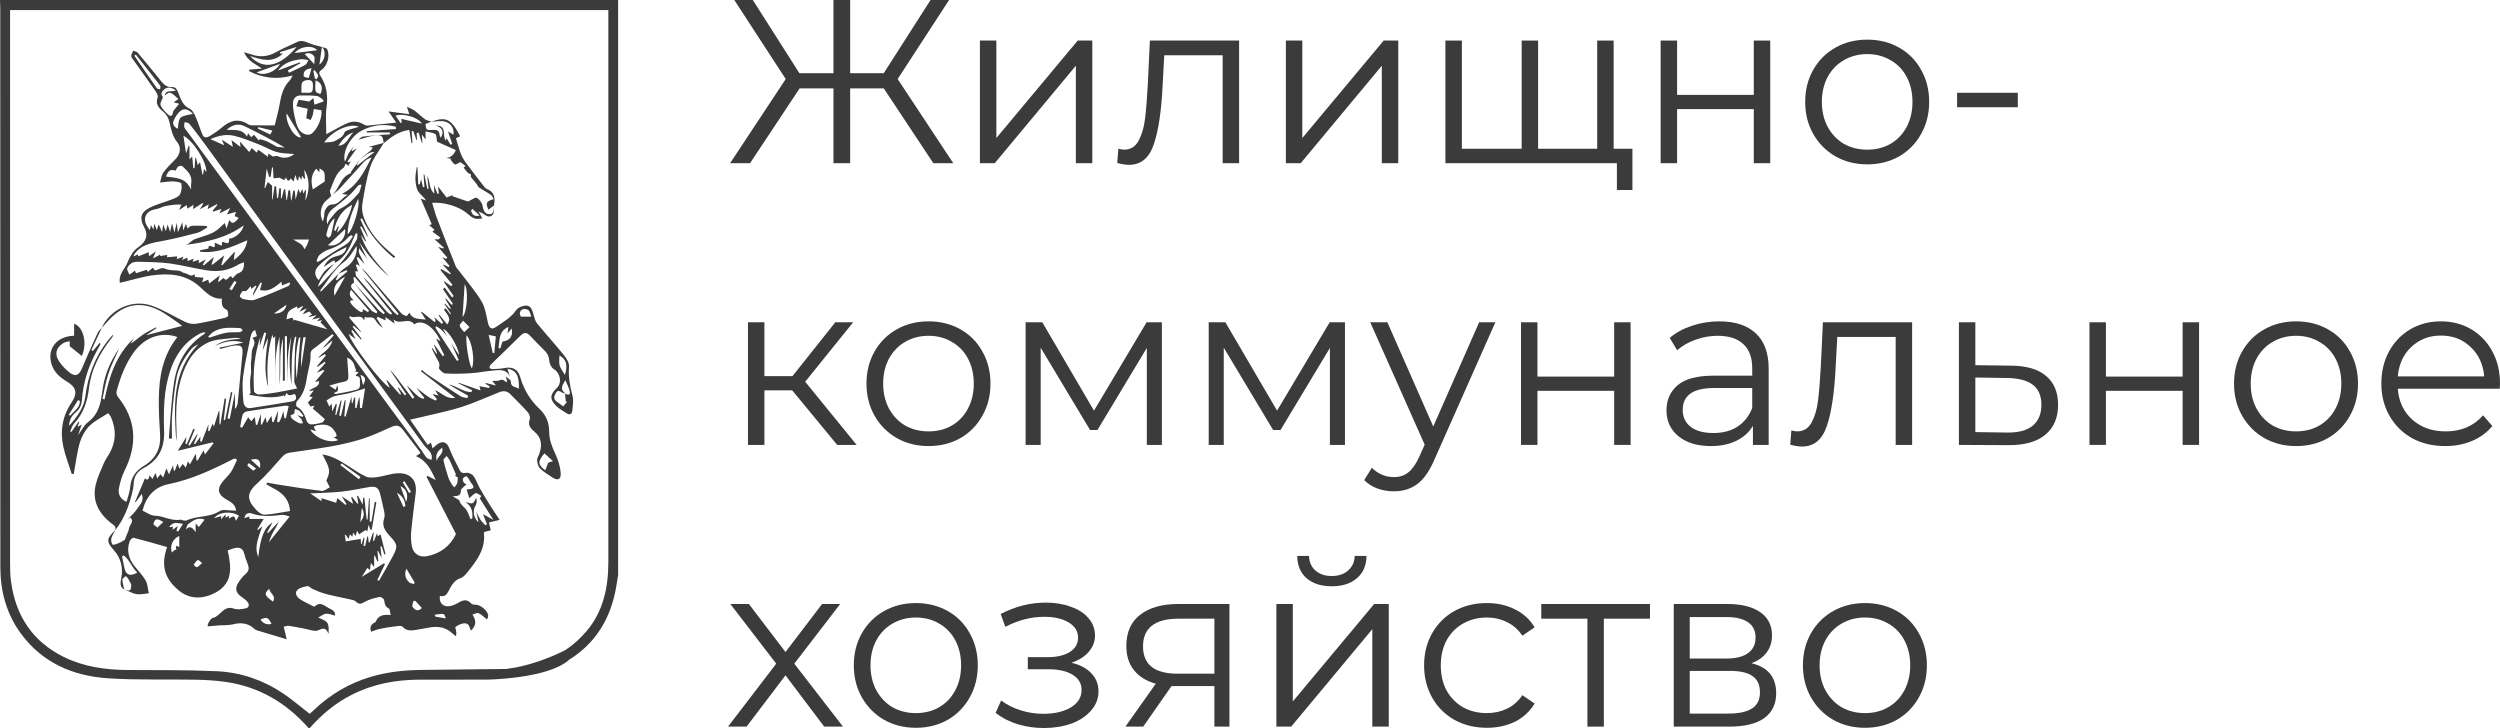 <svg width="182" height="53" viewBox="0 0 182 53" fill="none" xmlns="http://www.w3.org/2000/svg">
<g clip-path="url(#clip0_118_534)">
<path d="M8.378 38.61C8.499 38.31 8.247 38.214 8.08 38.079C7.17 37.353 6.689 36.441 6.972 35.273C7.099 34.737 7.347 34.226 7.564 33.71C7.665 33.465 7.832 33.249 7.963 33.019C8.454 32.157 8.474 31.27 8.08 30.373C8.024 30.248 7.923 30.143 7.878 30.078C7.397 30.393 6.902 30.624 6.533 30.984C6.214 31.3 5.961 31.736 5.83 32.162C5.622 32.833 5.547 33.54 5.415 34.231C5.4 34.316 5.39 34.401 5.375 34.487C5.324 34.497 5.279 34.507 5.228 34.517C5.021 33.87 4.773 33.229 4.621 32.573C4.353 31.405 4.535 30.303 5.218 29.286C5.673 28.614 5.547 28.184 4.864 27.773C4.369 27.477 3.949 27.116 3.762 26.545C3.393 25.413 4.116 24.471 5.395 24.441C5.395 24.155 5.395 23.865 5.395 23.569C6.098 23.815 6.361 25.012 5.956 25.914C5.673 25.688 5.38 25.453 5.076 25.207C5.076 25.132 5.076 24.987 5.076 24.842C4.915 24.887 4.733 24.897 4.601 24.982C4.065 25.333 3.954 25.789 4.308 26.315C4.515 26.62 4.783 26.901 5.071 27.126C5.486 27.447 5.759 27.317 5.956 26.841C6.325 25.959 6.72 25.087 7.119 24.215C7.18 24.08 7.316 23.975 7.417 23.855C7.165 24.396 6.912 24.942 6.654 25.483C6.689 25.508 6.725 25.528 6.76 25.553C6.922 25.358 7.089 25.167 7.276 24.942C7.306 25.037 7.316 25.052 7.311 25.062C7.225 25.227 7.134 25.388 7.043 25.553C6.442 26.655 6.057 27.828 5.966 29.081C5.941 29.466 5.82 29.772 5.516 30.017C5.223 30.253 5.056 30.553 5.026 31C5.628 30.333 6.113 29.687 6.219 28.825C6.406 27.327 6.922 25.959 7.872 24.767C7.989 24.626 8.11 24.491 8.231 24.356C8.231 24.486 8.176 24.556 8.115 24.631C7.261 25.703 6.639 26.881 6.477 28.264C6.366 29.221 6.072 30.108 5.395 30.834C5.258 30.984 5.203 31.21 5.112 31.405C5.142 31.42 5.167 31.435 5.198 31.445C5.375 31.195 5.547 30.944 5.724 30.689C5.739 30.699 5.759 30.709 5.774 30.719C5.734 30.819 5.698 30.924 5.643 31.07C5.784 31 5.875 30.954 5.961 30.909L5.951 30.904C5.865 31.15 5.779 31.395 5.678 31.681C5.941 31.325 6.118 30.949 6.411 30.729C6.962 30.318 7.21 29.777 7.342 29.151C7.412 28.81 7.443 28.464 7.503 28.123C7.68 27.136 8.07 26.235 8.676 25.363C8.393 26.014 8.095 26.59 7.893 27.202C7.695 27.798 7.599 28.424 7.458 29.035C7.508 29.05 7.559 29.066 7.61 29.081C7.948 27.422 8.449 25.839 9.743 24.631C9.662 24.762 9.581 24.897 9.506 25.027C9.834 24.822 10.097 24.571 10.396 24.371C10.699 24.165 11.033 24.01 11.351 23.83C11.361 23.85 11.376 23.875 11.386 23.895C11.159 24.05 10.937 24.2 10.633 24.406C11.563 24.165 12.383 23.955 13.262 23.724C13.156 23.644 13.065 23.564 12.969 23.499C12.534 23.208 12.12 22.883 11.665 22.637C10.279 21.901 9.066 22.111 7.979 23.243C7.776 23.454 7.584 23.664 7.392 23.88C8.024 22.527 9.597 21.765 11.023 22.246C11.892 22.542 12.681 23.058 13.515 23.449C13.738 23.549 14.021 23.609 14.264 23.569C14.966 23.459 15.659 23.299 16.352 23.143C16.453 23.123 16.61 23.038 16.615 22.978C16.62 22.832 16.589 22.592 16.503 22.552C16.134 22.397 16.134 22.101 16.149 21.74C15.421 21.785 15.012 21.294 14.542 20.873C13.525 19.951 12.287 19.871 11.012 20.057C10.39 20.147 9.784 20.337 9.172 20.483C9.035 20.518 8.894 20.548 8.722 20.588C8.636 20.057 8.949 19.721 9.167 19.35C9.278 19.165 9.334 18.95 9.44 18.759C9.546 18.569 9.662 18.373 9.814 18.213C9.966 18.048 10.178 17.937 10.335 17.777C10.709 17.386 10.749 17.005 10.492 16.534C10.148 15.903 10.234 15.462 10.871 15.136C11.402 14.866 11.998 14.721 12.559 14.5C12.762 14.42 13.02 14.315 13.106 14.145C13.222 13.919 13.252 13.608 13.202 13.363C13.181 13.268 12.817 13.218 12.61 13.207C12.332 13.197 12.054 13.253 11.649 13.288C11.74 12.997 11.761 12.742 11.892 12.561C12.135 12.23 12.428 11.93 12.726 11.639C13.106 11.278 13.237 10.762 12.898 10.347C12.549 9.916 12.458 9.42 12.347 8.929C12.266 8.563 12.094 8.297 11.816 8.072C11.508 7.816 11.316 7.536 11.477 7.1C11.523 6.98 11.417 6.774 11.326 6.644C10.81 5.897 10.274 5.161 9.748 4.419C9.672 4.309 9.561 4.194 9.556 4.079C9.551 3.953 9.647 3.823 9.703 3.693C9.809 3.738 9.956 3.753 10.021 3.833C10.608 4.53 11.189 5.231 11.756 5.942C11.963 6.203 12.195 6.358 12.534 6.343C12.777 6.333 12.848 6.449 12.954 6.694C13.146 7.14 13.257 7.666 13.813 7.917C14.021 8.007 14.157 8.317 14.264 8.558C14.445 8.969 14.567 9.405 14.744 9.816C14.85 10.066 15.088 10.021 15.265 9.911C15.583 9.715 15.897 9.505 16.18 9.259C16.776 8.748 17.398 8.603 18.091 9.064C18.152 9.104 18.243 9.124 18.319 9.124C18.844 9.129 19.37 9.129 19.997 9.129C20.103 8.688 20.255 8.172 20.346 7.641C20.462 6.99 20.594 6.358 21.089 5.862C21.17 5.782 21.206 5.667 21.307 5.492C20.139 5.822 19.112 5.677 18.142 5.186C18.147 5.146 18.152 5.111 18.152 5.071C18.42 5.046 18.688 5.021 19.072 4.99C18.546 4.63 18.03 4.434 17.762 3.803C18.015 3.878 18.152 3.908 18.283 3.953C18.915 4.184 19.512 4.129 20.103 3.793C20.594 3.517 21.12 3.307 21.62 3.061C21.919 2.916 22.171 2.996 22.459 3.127C22.763 3.267 23.112 3.322 23.435 3.417C23.375 3.838 23.314 4.259 23.253 4.695C23.678 4.414 23.764 3.708 23.44 3.427C23.567 3.472 23.759 3.482 23.805 3.568C24.052 4.034 23.845 4.79 23.4 5.091C23.198 5.226 23.218 5.356 23.329 5.527C23.799 6.243 23.885 7.01 23.769 7.851C23.688 8.453 23.754 9.074 23.754 9.77C23.931 9.675 24.052 9.605 24.174 9.545C24.553 9.345 24.917 9.119 25.311 8.959C25.695 8.798 26.1 8.828 26.469 9.054C26.555 9.109 26.671 9.149 26.767 9.144C27.445 9.079 28.117 9.004 28.851 8.924C28.674 8.668 28.512 8.438 28.284 8.112C28.84 8.187 29.29 8.247 29.796 8.312C29.74 8.142 29.7 8.017 29.624 7.771C29.857 7.886 30.029 7.942 30.165 8.042C30.433 8.242 30.666 8.483 30.939 8.678C31.07 8.773 31.247 8.793 31.404 8.854C31.257 8.914 31.116 8.969 30.974 9.029C31.02 9.465 31.05 9.5 31.495 9.46C31.808 9.43 31.99 9.51 32.006 9.846C32.011 9.901 32.056 9.951 32.092 10.026C32.339 9.6 32.223 9.304 31.743 9.144C32.582 9.134 32.167 9.891 32.45 10.236C32.481 10.136 32.501 10.066 32.506 10.056C32.597 10.201 32.703 10.372 32.809 10.542C32.845 10.517 32.88 10.497 32.916 10.472C32.82 10.181 32.729 9.896 32.617 9.57C32.779 9.67 32.88 9.735 33.007 9.81C33.108 9.199 32.633 8.768 31.985 8.818C31.788 8.833 31.591 8.848 31.394 8.864C32.486 8.468 32.84 8.648 33.502 9.921C33.376 9.976 33.249 10.036 33.194 10.061C33.32 10.482 33.411 10.848 33.548 11.193C33.639 11.424 33.77 11.649 33.917 11.85C34.326 12.406 34.756 12.952 35.181 13.503C35.252 13.598 35.333 13.714 35.434 13.754C36.035 13.984 36.061 14.445 35.955 14.966C35.818 15.066 35.687 15.172 35.555 15.267C35.343 14.776 35.393 14.65 35.939 14.5C35.868 14.385 35.833 14.25 35.742 14.19C35.459 13.994 35.151 13.834 34.867 13.643C34.786 13.588 34.756 13.463 34.69 13.383C34.559 13.213 34.417 13.052 34.276 12.882C34.276 12.842 34.291 12.687 34.276 12.681C33.993 12.621 33.907 12.361 33.745 12.2C33.795 12.165 33.841 12.135 33.902 12.09C33.735 11.965 33.603 11.865 33.512 11.8C33.35 11.875 33.189 12.005 33.118 11.97C32.986 11.905 32.906 11.739 32.799 11.614C32.82 11.594 32.84 11.579 32.86 11.559C32.729 11.539 32.597 11.519 32.466 11.499C32.865 11.479 33.047 11.218 33.189 10.928C32.703 10.712 32.218 10.492 31.819 10.316C31.768 10.071 31.788 9.821 31.687 9.76C31.495 9.645 31.242 9.635 30.979 9.57C30.979 9.81 30.979 9.946 30.979 10.146C30.883 10.016 30.828 9.941 30.711 9.79C30.731 10.056 30.742 10.226 30.752 10.397C30.736 10.397 30.726 10.397 30.711 10.402C30.63 10.151 30.555 9.901 30.474 9.65C30.428 9.665 30.383 9.675 30.332 9.69C30.342 9.851 30.347 10.011 30.357 10.176C30.342 10.181 30.327 10.181 30.312 10.186C30.236 9.966 30.16 9.75 30.084 9.53C30.044 9.54 30.008 9.55 29.968 9.56C29.988 9.846 30.008 10.126 30.024 10.412C30.003 10.417 29.978 10.417 29.958 10.422C29.907 10.106 29.852 9.79 29.796 9.46C29.048 9.555 28.476 9.966 27.935 10.427C27.865 9.891 27.809 9.805 27.303 9.861C26.889 9.906 26.489 10.066 26.085 10.176C26.201 10.096 26.307 9.956 26.429 9.941C26.929 9.876 27.435 9.846 27.94 9.805C28.092 9.795 28.239 9.785 28.39 9.78C28.385 9.735 28.385 9.69 28.38 9.645C27.819 9.645 27.263 9.645 26.702 9.645C26.702 9.61 26.697 9.58 26.697 9.545C27.41 9.495 28.117 9.445 28.83 9.395C28.825 9.34 28.815 9.279 28.81 9.224C27.945 8.994 27.101 9.094 26.302 9.525C25.498 9.961 24.912 11.033 25.104 11.764C25.225 11.579 25.276 11.364 25.377 11.173C25.483 10.978 25.645 10.813 25.781 10.632C25.716 10.742 25.655 10.858 25.589 10.968C25.61 10.978 25.625 10.988 25.645 10.998C25.751 10.933 25.852 10.868 25.984 10.787C25.736 11.133 25.514 11.444 25.291 11.755C25.316 11.775 25.347 11.8 25.372 11.82C25.427 11.79 25.483 11.764 25.539 11.735C25.478 11.845 25.417 11.96 25.342 12.09C25.296 12.025 25.276 11.99 25.245 11.965C25.22 11.945 25.18 11.94 25.149 11.93C25.099 12.035 25.079 12.165 25.008 12.216C24.421 12.606 24.285 13.268 24.032 13.849C23.986 13.954 24.083 14.124 24.113 14.265C24.012 14.36 23.916 14.465 23.805 14.55C23.365 14.886 23.198 15.592 23.511 16.124C23.557 15.913 23.612 15.768 23.607 15.628C23.597 15.227 23.906 14.886 24.163 14.886C24.725 14.886 24.841 14.405 25.316 14.185C25.094 14.149 25.008 14.134 24.897 14.114C26.039 13.528 26.52 12.471 27.056 11.459C26.828 11.529 26.641 11.634 26.499 11.785C25.903 12.431 25.326 13.092 24.73 13.734C24.543 13.934 24.31 14.089 24.098 14.265C24.108 14.255 24.123 14.25 24.133 14.24C24.704 13.794 24.745 12.907 25.514 12.626C25.549 12.616 25.544 12.526 25.574 12.481C25.787 12.175 26.004 11.875 26.216 11.574C26.13 11.72 26.049 11.87 25.963 12.015C25.984 12.025 25.999 12.035 26.019 12.045C26.429 11.725 26.838 11.399 27.263 11.068C26.823 11.038 26.57 11.389 26.231 11.564C26.484 11.364 26.737 11.168 26.98 10.963C27.05 10.903 27.086 10.813 27.142 10.737C27.05 10.722 26.954 10.702 26.863 10.687C27.223 10.592 27.581 10.497 27.945 10.402C27.612 10.973 27.167 11.509 26.965 12.12C26.671 13.002 26.53 13.934 26.378 14.856C26.328 15.182 26.378 15.557 26.499 15.868C26.803 16.66 27.298 17.341 27.92 17.932C28.193 18.193 28.492 18.438 28.775 18.689C28.739 18.719 28.704 18.754 28.674 18.784C27.703 17.983 26.904 17.046 26.353 15.898C26.312 15.918 26.277 15.938 26.236 15.958C26.419 16.374 26.606 16.79 26.788 17.206C26.773 17.211 26.762 17.216 26.747 17.221C26.601 16.975 26.454 16.725 26.307 16.479C26.277 16.494 26.247 16.504 26.216 16.519C26.363 16.865 26.505 17.211 26.651 17.552C26.636 17.557 26.621 17.567 26.601 17.572C26.489 17.411 26.378 17.251 26.272 17.091C26.626 18.333 27.5 19.21 28.32 20.127C27.465 19.41 26.788 18.549 26.151 17.637C26.348 18.053 26.54 18.463 26.737 18.879L26.747 18.874C26.545 18.609 26.348 18.338 26.145 18.073C26.11 18.228 26.115 18.378 26.176 18.509C26.297 18.774 26.444 19.025 26.58 19.28L26.59 19.275C26.413 19.09 26.236 18.899 26.065 18.714C26.029 18.734 25.999 18.749 25.963 18.769C26.039 18.974 26.115 19.18 26.191 19.39C26.125 19.34 26.065 19.29 25.999 19.24C25.968 19.255 25.938 19.275 25.908 19.29C25.963 19.451 26.014 19.606 26.065 19.766C25.999 19.756 25.938 19.746 25.872 19.736C25.898 19.871 25.878 20.042 25.953 20.132C26.681 20.999 27.43 21.851 28.173 22.702C28.249 22.787 28.365 22.837 28.461 22.903C28.486 22.873 28.517 22.843 28.542 22.817C27.839 21.941 27.137 21.064 26.434 20.182C26.57 20.307 26.722 20.422 26.843 20.563C27.435 21.254 28.011 21.956 28.603 22.647C28.699 22.757 28.825 22.848 28.942 22.943C28.967 22.913 28.992 22.883 29.017 22.853C28.936 22.752 28.861 22.647 28.78 22.547C27.956 21.53 27.131 20.518 26.302 19.501C26.419 19.606 26.545 19.706 26.651 19.826C27.5 20.808 28.335 21.8 29.189 22.782C29.285 22.893 29.447 22.968 29.589 23.003C29.639 23.013 29.73 22.853 29.811 22.762C30.034 23.284 30.504 23.193 30.994 23.263C30.853 23.043 30.752 22.883 30.651 22.722C30.666 22.712 30.676 22.697 30.691 22.687C31.005 22.943 31.323 23.193 31.637 23.449C31.662 23.414 31.692 23.384 31.717 23.349C31.687 23.273 31.657 23.198 31.616 23.093C31.819 23.273 31.99 23.429 32.162 23.579C32.198 23.549 32.228 23.514 32.264 23.484C32.152 23.303 32.041 23.123 31.93 22.948C31.95 22.938 31.965 22.928 31.985 22.918C32.178 23.153 32.375 23.394 32.557 23.619C32.916 23.153 32.511 22.868 32.319 22.532C32.365 22.502 32.405 22.472 32.45 22.447C32.562 22.592 32.673 22.737 32.784 22.883C32.799 22.868 32.815 22.853 32.83 22.843C32.673 22.607 32.511 22.372 32.355 22.131C32.37 22.121 32.38 22.111 32.395 22.101C32.516 22.226 32.638 22.357 32.759 22.482C32.779 22.472 32.799 22.457 32.82 22.447C32.683 22.216 32.547 21.986 32.415 21.755C32.43 21.745 32.446 21.735 32.461 21.725C32.602 21.881 32.739 22.036 32.88 22.196C32.911 22.171 32.946 22.151 32.976 22.126C32.734 21.765 32.491 21.41 32.248 21.049C32.289 21.009 32.334 20.969 32.375 20.934C32.552 21.174 32.734 21.415 32.911 21.655C32.951 21.62 32.986 21.59 33.027 21.555C32.789 21.209 32.547 20.858 32.309 20.513C32.324 20.503 32.344 20.493 32.359 20.483C32.521 20.598 32.678 20.718 32.84 20.833C32.875 20.798 32.911 20.768 32.941 20.733C32.648 20.377 32.359 20.017 32.066 19.661C32.087 19.636 32.107 19.611 32.127 19.586C32.344 19.711 32.562 19.836 32.774 19.967C32.789 19.947 32.804 19.931 32.82 19.912C32.633 19.706 32.446 19.501 32.258 19.295C32.274 19.285 32.284 19.275 32.299 19.265C32.42 19.325 32.536 19.385 32.658 19.441C32.683 19.415 32.703 19.39 32.729 19.36C32.557 19.16 32.39 18.959 32.188 18.719C32.319 18.774 32.395 18.809 32.476 18.844C32.506 18.814 32.536 18.789 32.567 18.759C32.349 18.503 32.132 18.243 31.899 17.977C32.031 18.017 32.152 18.058 32.274 18.098C32.284 18.073 32.299 18.048 32.309 18.027C32.097 17.837 31.889 17.647 31.637 17.421C31.788 17.421 31.869 17.421 31.945 17.421C31.98 17.376 32.016 17.336 32.056 17.291C31.869 17.151 31.677 17.01 31.48 16.865C31.525 16.825 31.571 16.78 31.631 16.73C31.495 16.61 31.379 16.504 31.247 16.389C31.348 16.354 31.424 16.329 31.434 16.324C31.161 15.693 30.898 15.086 30.63 14.46C30.777 14.51 30.893 14.555 31.009 14.595C30.848 14.315 30.565 14.149 30.428 13.899C30.287 13.649 30.256 13.328 30.241 13.032C30.231 12.747 30.302 12.456 30.337 12.17C30.352 12.17 30.372 12.175 30.388 12.175C30.408 12.591 30.428 13.007 30.448 13.423C30.484 13.423 30.519 13.418 30.555 13.418C30.585 13.308 30.62 13.197 30.656 13.057C30.706 13.273 30.752 13.448 30.792 13.628C30.828 13.623 30.863 13.613 30.898 13.608C30.878 13.313 30.858 13.012 30.838 12.716C30.858 12.711 30.873 12.711 30.893 12.707C30.964 13.057 31.04 13.408 31.111 13.759C31.141 13.749 31.171 13.744 31.202 13.734C31.171 13.448 31.141 13.157 31.101 12.807C31.338 13.223 31.197 13.714 31.621 14.104C31.611 13.854 31.601 13.714 31.591 13.473C31.707 13.754 31.778 13.939 31.854 14.119C31.884 14.109 31.92 14.099 31.95 14.089C31.925 13.889 31.904 13.688 31.889 13.573C32.076 13.814 32.294 14.094 32.511 14.38C32.673 14.315 32.82 14.26 32.966 14.2C32.951 14.225 32.936 14.255 32.926 14.28C33.34 14.42 33.755 14.565 34.069 14.671C34.337 14.55 34.599 14.345 34.711 14.405C34.908 14.515 35.1 14.771 35.13 14.991C35.181 15.337 35.333 15.607 35.646 15.592C35.995 15.578 35.939 15.222 35.939 14.956C35.939 15.147 35.99 15.352 35.929 15.517C35.828 15.793 35.55 15.828 35.307 15.648C35.166 15.542 35.014 15.452 34.832 15.407C34.852 15.437 34.873 15.467 34.893 15.497C34.968 15.633 35.044 15.773 35.115 15.908C34.928 15.913 34.726 15.963 34.559 15.908C34.362 15.838 34.19 15.693 34.028 15.552C33.457 15.051 32.334 14.691 31.459 14.766C31.576 15.142 31.667 15.507 31.803 15.863C32.248 17.035 32.703 18.203 33.169 19.365C33.229 19.521 33.366 19.646 33.467 19.781C34.003 20.493 34.599 21.174 35.054 21.936C35.328 22.387 35.398 22.963 35.52 23.489C35.626 23.935 35.798 24.03 36.177 23.759C36.678 23.409 37.214 23.113 37.578 22.577C37.709 22.382 38.073 22.236 38.326 22.246C38.675 22.261 38.761 22.622 38.847 22.923C38.907 23.133 38.958 23.374 39.089 23.534C39.742 24.326 40.434 25.087 41.081 25.889C41.258 26.109 41.446 26.43 41.425 26.691C41.365 27.427 41.491 28.113 41.678 28.815C41.769 29.156 41.698 29.552 41.663 29.912C41.638 30.143 41.476 30.238 41.258 30.093C40.99 29.917 40.702 29.762 40.48 29.536C40.005 29.066 40.035 28.715 40.53 28.254C40.94 27.868 40.793 27.151 40.298 26.856C40.131 26.756 40.005 26.48 39.989 26.275C39.964 25.959 39.863 25.729 39.635 25.513C39.266 25.162 38.922 24.787 38.569 24.421C38.336 24.18 38.134 24.19 37.886 24.441C37.178 25.152 36.445 25.839 35.732 26.54C35.676 26.595 35.636 26.695 35.641 26.771C35.646 26.811 35.767 26.876 35.833 26.871C36.126 26.861 36.425 26.851 36.713 26.796C37.315 26.68 37.704 26.871 37.876 27.467C38.134 28.374 38.619 29.151 39.292 29.787C39.787 30.253 39.979 30.799 39.979 31.43C39.979 32.042 40.207 32.563 40.455 33.104C40.642 33.52 40.788 33.981 40.819 34.427C40.854 34.923 40.606 35.018 40.192 34.742C39.888 34.542 39.57 34.351 39.317 34.106C39.18 33.976 39.13 33.73 39.099 33.53C39.084 33.399 39.175 33.249 39.231 33.114C39.494 32.458 39.458 31.871 38.862 31.385C38.594 31.17 38.417 30.909 38.569 30.514C38.619 30.378 38.533 30.133 38.422 30.012C38.023 29.561 37.593 29.141 37.168 28.71C36.935 28.469 36.662 28.424 36.354 28.549C35.444 28.91 34.554 29.321 33.624 29.622C32.683 29.922 31.707 30.113 30.747 30.348C30.479 30.413 30.206 30.473 29.857 30.549C30.307 31.2 30.711 31.781 31.131 32.387C31.212 32.332 31.283 32.282 31.374 32.222C31.414 32.362 31.449 32.488 31.49 32.638C31.647 32.508 31.768 32.382 31.91 32.297C32.279 32.072 32.557 32.232 32.708 32.633C32.921 33.184 33.204 33.715 33.472 34.241C33.558 34.411 33.699 34.477 33.942 34.422C34.099 34.386 34.367 34.512 34.468 34.652C34.655 34.903 34.751 35.223 34.908 35.499C35.14 35.915 35.388 36.325 35.641 36.731C35.864 37.087 36.101 37.428 36.374 37.849C36.131 37.904 35.894 37.964 35.596 38.034C35.636 38.214 35.676 38.395 35.727 38.61C35.596 38.64 35.439 38.68 35.272 38.721C35.262 38.74 35.226 38.781 35.231 38.811C35.353 39.963 34.716 40.81 34.048 41.636C33.907 41.812 33.74 42.012 33.538 42.083C33.078 42.238 32.87 42.599 32.683 42.979C32.542 43.27 32.38 43.48 32.021 43.38C31.955 43.891 32.248 44.202 32.739 44.127C32.966 44.092 33.194 43.981 33.401 43.861C33.73 43.666 34.013 43.611 34.301 43.931C34.362 44.001 34.508 44.026 34.615 44.022C34.974 44.011 35.535 44.477 35.54 44.823C35.54 44.928 35.474 45.034 35.454 45.099C35.236 44.928 35.059 44.738 34.842 44.638C34.741 44.588 34.559 44.698 34.397 44.743C34.711 45.229 34.65 45.555 34.281 45.915C34.215 45.775 34.185 45.565 34.063 45.455C33.881 45.289 33.492 45.399 33.143 45.655C33.169 45.78 33.204 45.905 33.219 46.036C33.229 46.111 33.209 46.191 33.199 46.321C33.103 46.246 33.032 46.201 32.971 46.146C32.526 45.705 31.98 45.575 31.374 45.665C31.015 45.72 30.661 45.8 30.302 45.855C29.943 45.91 29.599 45.956 29.3 45.62C29.209 45.52 28.901 45.585 28.699 45.61C28.345 45.65 27.991 45.71 27.637 45.785C27.445 45.825 27.258 45.905 27.025 45.986C26.929 45.79 26.914 45.525 27.253 45.329C27.288 45.309 27.344 45.294 27.354 45.264C27.531 44.783 27.935 44.728 28.441 44.773C28.39 44.573 28.395 44.347 28.309 44.302C28.031 44.162 28.006 43.951 27.966 43.691C27.951 43.596 27.733 43.435 27.637 43.455C27.263 43.541 26.874 43.626 26.555 43.816C26.287 43.976 26.135 44.017 25.898 43.786C25.781 43.671 25.554 43.661 25.377 43.611C25.276 43.581 25.17 43.571 25.069 43.545C24.603 43.44 24.128 43.355 23.668 43.225C23.355 43.14 23.056 43.004 22.758 42.879C22.626 42.824 22.495 42.654 22.384 42.669C22.126 42.714 21.823 42.779 21.651 42.949C21.428 43.165 21.605 43.455 21.812 43.601C22.116 43.811 22.465 43.956 22.793 44.132C22.829 44.152 22.889 44.172 22.904 44.157C23.344 43.731 23.663 44.157 24.017 44.312C24.244 44.412 24.431 44.563 24.386 44.818C24.158 44.763 23.936 44.658 23.734 44.678C23.542 44.698 23.365 44.858 23.172 44.958C23.38 45.069 23.688 45.144 23.825 45.339C23.961 45.535 23.926 45.85 23.916 46.146C23.749 45.745 23.602 45.675 23.183 45.88C22.92 46.011 22.49 45.82 22.136 45.76C21.767 45.7 21.403 45.61 21.034 45.56C20.902 45.54 20.761 45.605 20.654 45.625C20.73 45.956 20.801 46.241 20.872 46.542C20.159 46.326 19.547 46.146 18.93 45.956C18.794 45.915 18.632 45.885 18.536 45.795C18.066 45.349 17.535 45.304 16.933 45.455C16.625 45.53 16.296 45.505 15.977 45.525C15.694 45.545 15.411 45.575 15.118 45.6C15.118 45.595 15.113 45.465 15.164 45.369C15.244 45.224 15.356 45.014 15.482 44.989C16.048 44.878 16.266 44.036 17.024 44.307C17.267 44.397 17.58 44.347 17.853 44.297C18.131 44.247 18.187 44.032 18.015 43.816C17.904 43.676 17.747 43.56 17.596 43.46C17.181 43.185 17.08 42.854 17.338 42.438C17.484 42.203 17.661 41.967 17.874 41.792C18.162 41.551 18.137 41.311 18.015 41.01C17.914 40.77 17.833 40.519 17.767 40.264C17.686 39.958 17.479 39.848 17.196 39.883C16.989 39.908 16.792 40.003 16.574 40.073C16.852 41.286 16.968 42.468 15.674 43.15C14.794 43.616 13.824 43.661 13.015 42.984C12.069 42.198 11.655 41.266 12.165 39.828C11.356 39.597 10.547 39.357 9.733 39.151C9.662 39.131 9.485 39.287 9.445 39.392C9.192 40.083 9.374 40.7 9.824 41.256C10.092 41.586 10.4 41.897 10.603 42.263C10.755 42.533 10.759 42.879 10.835 43.19C10.537 43.215 10.229 43.3 9.945 43.255C9.632 43.2 9.339 43.024 9.035 42.904C9.086 42.919 9.136 42.939 9.187 42.954C9.42 43.009 9.521 43.044 9.551 42.684C9.571 42.428 9.42 42.358 9.369 42.198C9.339 42.097 9.233 42.022 9.162 41.932C9.071 42.022 8.904 42.112 8.909 42.198C8.919 42.438 8.995 42.679 9.045 42.919C8.692 42.724 8.772 42.388 8.828 42.102C8.98 41.331 8.793 40.614 8.297 40.063C7.716 39.417 7.746 39.206 8.393 38.6C8.292 38.801 8.161 38.986 8.105 39.197C8.07 39.332 8.11 39.527 8.191 39.642C8.257 39.743 9.086 39.372 9.121 39.242C9.126 39.217 9.121 39.187 9.131 39.161C9.228 38.916 9.364 38.68 9.404 38.43C9.445 38.184 9.799 37.969 9.49 37.673C9.43 37.718 9.374 37.758 9.283 37.829C9.546 37.538 9.819 37.308 9.996 37.022C10.173 36.741 10.522 36.481 10.32 35.96C10.133 36.21 10.001 36.391 9.87 36.566C9.854 36.561 9.839 36.551 9.824 36.546C10.067 35.975 10.305 35.404 10.552 34.822C10.775 35.043 10.835 34.817 10.896 34.602C10.972 34.702 11.027 34.777 11.098 34.867C11.194 34.682 11.25 34.572 11.321 34.432C11.366 34.577 11.397 34.682 11.442 34.832C11.548 34.692 11.614 34.602 11.685 34.517C11.74 34.587 11.791 34.652 11.877 34.762C11.963 34.522 12.029 34.326 12.115 34.096C12.18 34.251 12.226 34.356 12.302 34.532C12.418 34.281 12.494 34.111 12.595 33.886C12.62 34.051 12.635 34.156 12.65 34.261C12.676 34.266 12.701 34.271 12.726 34.271C12.787 34.111 12.848 33.951 12.929 33.74C12.979 33.891 13.009 33.981 13.055 34.116C13.156 33.976 13.232 33.875 13.303 33.775C13.374 33.86 13.434 33.936 13.525 34.046C13.591 33.86 13.636 33.725 13.682 33.59C13.727 33.66 13.783 33.74 13.829 33.805C13.965 33.555 14.092 33.324 14.258 33.024C14.279 33.249 14.289 33.379 14.304 33.515C14.329 33.52 14.354 33.525 14.38 33.535C14.521 33.299 14.658 33.064 14.815 32.798C14.855 32.898 14.88 32.974 14.926 33.084C15.148 32.788 15.345 32.528 15.548 32.267C15.523 32.247 15.497 32.222 15.472 32.202C14.638 32.407 13.808 32.608 12.944 32.818C13.161 32.468 13.353 32.152 13.576 31.791C13.546 31.997 13.52 32.152 13.5 32.307C13.53 32.317 13.561 32.327 13.596 32.332C13.758 31.962 13.915 31.586 14.076 31.215C14.112 31.23 14.147 31.245 14.183 31.26C14.026 31.636 13.869 32.017 13.712 32.392C13.743 32.407 13.773 32.422 13.803 32.443C13.985 32.162 14.167 31.886 14.349 31.606C14.365 31.611 14.375 31.616 14.39 31.621C14.299 31.841 14.208 32.067 14.117 32.287C14.147 32.302 14.172 32.317 14.203 32.332C14.334 32.147 14.466 31.966 14.597 31.781C14.587 31.896 14.577 32.012 14.567 32.127C14.607 32.137 14.643 32.147 14.683 32.162C14.835 31.771 14.986 31.385 15.179 30.894C15.168 31.125 15.158 31.245 15.153 31.365C15.184 31.375 15.214 31.385 15.244 31.395C15.32 31.22 15.396 31.04 15.487 30.834C15.523 30.924 15.538 30.974 15.573 31.06C15.699 30.659 15.811 30.293 15.922 29.932C15.942 29.937 15.957 29.942 15.977 29.947C15.977 30.263 15.977 30.579 15.977 30.894C15.998 30.894 16.023 30.889 16.043 30.889C16.144 30.263 16.25 29.637 16.352 29.015C16.387 29.02 16.422 29.025 16.463 29.03C16.402 29.541 16.347 30.052 16.286 30.569C16.316 30.574 16.352 30.579 16.382 30.589C16.524 29.907 16.67 29.226 16.812 28.544C16.847 28.549 16.878 28.559 16.913 28.564C16.797 29.196 16.68 29.827 16.559 30.463C16.615 30.473 16.67 30.483 16.726 30.493C16.847 29.892 16.963 29.296 17.105 28.595C17.105 29.066 17.105 29.421 17.105 29.782C17.226 29.647 17.287 29.491 17.307 29.331C17.424 28.154 17.53 26.971 17.646 25.794C17.702 25.233 17.585 25.092 17.014 25.167C16.675 25.212 16.342 25.328 16.008 25.413C16.003 25.378 15.993 25.343 15.988 25.308C16.529 25.192 17.07 25.082 17.712 24.942C16.903 24.681 16.271 24.902 15.644 25.182C16.21 24.767 16.872 24.706 17.545 24.661C17.353 24.601 17.166 24.581 16.984 24.606C16.387 24.691 15.745 24.676 15.214 24.907C14.066 25.413 13.515 26.45 13.171 27.597C12.792 28.87 12.802 30.178 12.853 31.485C12.858 31.591 12.863 31.701 12.858 31.806C12.853 31.906 12.838 32.007 12.828 32.107C12.681 29.607 12.474 27.091 14.45 25.057C14.228 25.162 14.031 25.273 13.899 25.443C13.409 26.069 12.984 26.751 12.848 27.537C12.691 28.429 12.6 29.331 12.529 30.228C12.484 30.794 12.519 31.365 12.519 31.931C12.443 31.926 12.367 31.926 12.292 31.921C12.413 30.558 12.463 29.181 12.671 27.833C12.893 26.39 13.576 25.162 14.85 24.331C14.896 24.301 14.921 24.235 14.956 24.19C14.774 24.19 14.633 24.245 14.501 24.316C13.384 24.922 12.742 25.894 12.367 27.061C11.917 28.469 11.897 29.922 11.948 31.38C11.988 32.558 11.579 33.485 10.481 34.061C10.042 34.291 9.758 34.642 9.733 35.168C9.723 35.434 9.672 35.699 9.602 35.955C9.359 36.912 9.01 37.829 8.378 38.61ZM21.423 30.108C21.327 30.158 21.236 30.208 21.14 30.258C21.19 30.343 21.216 30.453 21.292 30.508C21.438 30.624 21.6 30.724 21.767 30.804C21.843 30.839 21.954 30.814 22.05 30.819C22.015 30.719 21.999 30.604 21.939 30.518C21.853 30.403 21.736 30.318 21.635 30.218C21.762 30.263 21.893 30.308 22.02 30.353C22.04 30.323 22.065 30.293 22.085 30.263C21.984 30.138 21.893 30.002 21.777 29.897C21.701 29.832 21.575 29.817 21.468 29.782C21.448 29.892 21.433 30.002 21.423 30.108ZM26.413 22.497C26.535 22.572 26.656 22.647 26.783 22.722C26.813 22.687 26.838 22.657 26.869 22.622C26.439 22.121 26.009 21.62 25.559 21.094C25.342 21.47 25.544 21.67 25.746 21.87C25.377 21.8 25.498 22.046 25.594 22.156C25.756 22.352 25.953 22.517 26.161 22.662C26.317 22.767 26.454 22.737 26.413 22.497ZM41.147 28.67C41.087 28.645 41.021 28.63 40.96 28.599C40.788 28.504 40.626 28.339 40.465 28.61C40.328 28.835 40.267 29.05 40.525 29.236C40.682 29.351 40.839 29.466 41.006 29.587C41.117 29.451 41.203 29.346 41.284 29.241C41.253 29.241 41.223 29.236 41.193 29.236C41.172 29.045 41.152 28.85 41.132 28.66C41.299 28.735 41.521 28.815 41.481 28.529C41.435 28.234 41.269 27.958 41.152 27.673C40.824 28.249 40.829 28.299 41.147 28.67ZM32.84 24.967C33.022 25.247 33.204 25.528 33.411 25.854C33.421 25.338 32.658 24.055 32.258 23.95C32.37 24.145 32.456 24.301 32.542 24.456C32.4 24.301 32.269 24.135 32.117 23.995C32.016 23.9 31.884 23.83 31.763 23.749C31.738 23.785 31.717 23.82 31.692 23.855C32.218 24.661 32.744 25.468 33.27 26.275C33.31 26.255 33.35 26.23 33.396 26.209C33.214 25.794 33.027 25.383 32.84 24.967ZM25.776 20.578C25.514 20.703 25.493 20.873 25.68 21.079C26.135 21.59 26.585 22.106 27.046 22.607C27.131 22.702 27.283 22.742 27.404 22.808C27.43 22.772 27.45 22.737 27.475 22.707C27.258 22.442 27.04 22.176 26.828 21.911C26.474 21.465 26.12 21.014 25.761 20.568C26.363 21.239 26.965 21.916 27.576 22.582C27.677 22.692 27.814 22.777 27.93 22.873C27.961 22.843 27.991 22.808 28.016 22.777C27.288 21.906 26.555 21.039 25.827 20.167C25.792 20.177 25.756 20.192 25.721 20.202C25.746 20.322 25.761 20.448 25.776 20.578ZM24.28 31.826C24.512 31.826 24.558 31.721 24.452 31.531C24.169 31.009 23.82 30.844 23.203 30.939C22.793 31 22.768 31.07 23.026 31.39C22.894 31.35 22.758 31.315 22.586 31.265C22.93 31.901 24.037 32.312 24.619 32.037C24.502 31.956 24.391 31.891 24.28 31.826ZM24.649 19.922C24.578 20.072 24.512 20.217 24.442 20.367C24.467 20.382 24.492 20.392 24.517 20.407C24.775 20.192 25.033 19.977 25.291 19.761C25.271 19.731 25.25 19.701 25.225 19.666C25.028 19.756 24.831 19.846 24.634 19.931C24.8 19.781 24.947 19.601 25.139 19.491C25.701 19.165 26.049 18.494 25.963 17.912C25.685 18.278 25.453 18.769 25.064 19.05C24.305 19.611 23.895 20.418 23.329 21.119C23.314 21.139 23.334 21.184 23.344 21.244C23.794 20.793 24.219 20.357 24.649 19.922ZM24.386 19.14C24.401 18.869 24.249 18.974 24.143 19.045C23.946 19.17 23.759 19.31 23.567 19.441C23.759 19.03 24.042 18.754 24.492 18.654C24.816 18.579 25.144 18.453 25.235 17.982C24.826 18.203 24.467 18.358 24.153 18.569C23.815 18.799 23.491 19.06 23.203 19.345C22.899 19.651 22.834 20.012 23.198 20.398C23.355 20.162 23.481 19.906 23.668 19.706C23.855 19.511 24.103 19.365 24.325 19.2C23.911 19.701 23.37 20.112 23.142 20.878C23.279 20.758 23.339 20.718 23.385 20.668C23.936 20.077 24.517 19.501 25.028 18.879C25.387 18.443 25.67 17.947 25.963 17.461C26.034 17.341 26.004 17.161 26.019 17.005C25.979 17 25.938 16.99 25.898 16.985C25.827 17.151 25.751 17.311 25.68 17.476C25.397 18.153 25.069 18.779 24.386 19.14ZM11.993 6.95C12.074 6.504 12.504 6.719 12.807 6.584C12.494 6.363 12.226 6.298 11.963 6.499C11.781 6.639 11.655 6.839 11.862 7.07C11.796 7.27 11.629 7.511 11.69 7.656C11.791 7.912 12.018 8.137 12.231 8.332C12.408 8.498 12.565 8.478 12.59 8.172C12.6 8.072 12.706 7.977 12.777 7.881C12.863 7.766 12.954 7.661 13.045 7.551C12.914 7.521 12.782 7.486 12.64 7.451C12.742 7.38 12.868 7.29 12.989 7.205C12.377 6.649 12.377 6.649 11.993 6.95ZM19.097 25.558L19.102 25.563C19.193 25.122 19.284 24.686 19.375 24.245C19.33 24.235 19.284 24.22 19.239 24.21C19.138 24.511 19.031 24.812 18.93 25.112C18.92 25.112 18.91 25.112 18.9 25.107C18.92 24.907 18.94 24.706 18.961 24.511C18.516 25.809 18.399 27.142 18.495 28.489C18.5 28.579 18.733 28.73 18.855 28.72C19.284 28.7 19.709 28.64 20.134 28.569C20.654 28.484 21.165 28.369 21.63 28.279C21.534 28.058 21.423 27.908 21.423 27.763C21.423 26.991 21.448 26.22 21.479 25.448C21.489 25.142 21.539 24.832 21.575 24.526C21.539 24.521 21.509 24.521 21.474 24.516C21.16 25.658 21.251 26.836 21.221 28.003C21.034 26.836 21.059 25.663 21.206 24.491C20.887 25.633 20.927 26.801 20.892 27.973C20.892 26.806 20.892 25.643 20.892 24.476C20.842 24.476 20.791 24.476 20.735 24.476C20.735 25.558 20.735 26.635 20.735 27.718C20.69 27.718 20.639 27.718 20.594 27.718C20.594 26.691 20.594 25.663 20.594 24.636C20.29 25.749 20.473 26.876 20.351 27.998C20.351 26.836 20.351 25.678 20.351 24.516C19.987 25.678 20.048 26.861 20.033 28.043C20.033 26.856 20.033 25.668 20.033 24.476C19.997 24.516 19.947 24.571 19.896 24.626C19.876 24.536 19.856 24.446 19.83 24.356C19.456 25.618 19.401 26.891 19.527 28.179C19.168 26.996 19.365 25.819 19.517 24.626C19.421 24.771 19.365 24.927 19.305 25.077C19.234 25.233 19.163 25.393 19.097 25.558ZM30.605 32.994C30.58 32.938 30.575 32.913 30.559 32.893C30.16 32.372 29.766 31.851 29.366 31.33C29.068 30.944 28.881 30.909 28.436 31.105C27.91 31.34 27.384 31.586 26.848 31.786C24.993 32.472 23.031 32.653 21.094 32.953C20.826 32.994 20.675 33.109 20.508 33.294C19.942 33.931 19.39 34.592 18.753 35.163C17.995 35.84 17.909 36.31 18.612 37.077C18.779 37.258 19.047 37.478 19.264 37.468C19.871 37.438 20.473 37.303 21.115 37.202C21.094 37.062 21.084 36.917 21.044 36.782C20.867 36.15 20.397 35.794 19.84 35.514C19.684 35.439 19.542 35.339 19.39 35.253C19.406 35.213 19.426 35.173 19.441 35.133C19.669 35.173 19.896 35.223 20.124 35.258C21.221 35.429 22.323 35.609 23.425 35.739C23.607 35.759 23.815 35.569 24.007 35.479C23.931 35.323 23.855 35.173 23.759 34.983C24.067 34.301 24.052 34.166 23.471 33.084C24.194 33.184 24.765 33.555 25.342 33.916C25.771 34.186 26.186 34.492 26.646 34.697C26.889 34.802 27.217 34.767 27.495 34.727C28.006 34.657 28.507 34.457 29.017 34.452C29.917 34.437 30.367 35.003 30.266 35.88C30.155 36.806 30.024 37.728 29.938 38.655C29.902 39.036 29.912 39.432 29.993 39.803C30.11 40.334 30.555 40.599 31.096 40.489C32.081 40.294 32.789 39.733 33.194 38.876C32.466 37.458 31.763 36.09 31.055 34.717C31.075 34.692 31.096 34.667 31.121 34.642C31.303 34.732 31.48 34.822 31.727 34.948C31.374 34.211 31.075 33.54 30.281 33.209C30.413 33.114 30.499 33.059 30.605 32.994ZM31.677 28.404C32.193 28.635 32.542 29.076 33.143 28.965C32.309 28.319 31.475 27.673 30.64 27.026C30.666 26.996 30.691 26.961 30.721 26.931C30.833 27.026 30.934 27.136 31.055 27.217C31.874 27.768 32.698 28.319 33.533 28.85C33.669 28.935 33.856 28.94 34.018 28.98C34.038 28.925 34.063 28.87 34.084 28.815C33.608 28.539 33.138 28.264 32.663 27.988C33.244 28.088 33.709 28.554 34.316 28.544C34.337 28.499 34.352 28.454 34.372 28.409C34.038 28.239 33.705 28.073 33.371 27.903C33.376 27.888 33.381 27.878 33.386 27.863C33.897 28.043 34.407 28.224 34.984 28.424C34.938 28.234 34.918 28.174 34.903 28.113C35.156 28.164 35.378 28.204 35.6 28.244C35.621 28.209 35.641 28.169 35.656 28.134C35.55 28.068 35.439 27.998 35.333 27.933C35.348 27.918 35.358 27.903 35.373 27.883C35.58 27.938 35.793 27.988 36.111 28.068C35.949 27.873 35.868 27.773 35.833 27.728C36.005 27.718 36.217 27.753 36.379 27.683C36.576 27.597 36.678 27.668 36.799 27.783C36.819 27.803 36.865 27.803 36.925 27.818C36.895 27.693 36.875 27.602 36.824 27.407C37.001 27.567 37.193 27.668 37.188 27.753C37.163 28.204 37.532 28.134 37.775 28.309C37.81 27.362 37.578 26.946 36.946 26.846C37.006 27.046 37.062 27.227 37.112 27.407C36.839 26.821 36.319 26.941 35.843 26.981C35.333 27.026 34.832 27.136 34.321 27.166C33.684 27.207 33.042 27.227 32.405 27.187C32.238 27.177 31.925 26.856 31.955 26.776C32.076 26.44 31.869 26.25 31.748 26.009C31.637 25.794 31.535 25.578 31.429 25.363C31.444 25.353 31.465 25.348 31.48 25.338C31.576 25.473 31.677 25.613 31.773 25.749C31.793 25.738 31.808 25.729 31.829 25.724C31.748 25.518 31.672 25.318 31.591 25.112C31.601 25.107 31.616 25.107 31.626 25.102C31.829 25.378 32.031 25.653 32.233 25.924C32.269 25.899 32.304 25.879 32.344 25.854C32.147 25.463 31.955 25.072 31.743 24.646C31.869 24.721 31.945 24.771 32.076 24.847C31.576 23.744 30.711 23.203 30.155 23.614C29.776 23.058 29.098 23.689 28.648 23.258C28.674 23.359 28.704 23.464 28.729 23.559C28.522 23.409 28.315 23.263 28.062 23.083C28.062 23.253 28.062 23.328 28.062 23.323C27.875 23.238 27.683 23.153 27.495 23.063C27.47 23.103 27.445 23.138 27.42 23.178C27.571 23.409 27.723 23.644 27.875 23.875C27.632 23.714 27.455 23.514 27.319 23.288C27.121 22.968 26.788 23.198 26.55 23.073C26.535 23.153 26.525 23.233 26.509 23.339C26.267 22.777 25.797 23.263 25.488 23.008C25.468 23.048 25.443 23.088 25.422 23.123C25.711 23.464 25.994 23.799 26.282 24.14C26.277 24.15 26.267 24.155 26.262 24.165C26.085 24.015 25.913 23.865 25.736 23.714C25.716 23.739 25.69 23.759 25.67 23.785C25.888 24.08 26.11 24.381 26.328 24.676C26.307 24.691 26.287 24.701 26.272 24.716C26.065 24.486 25.857 24.256 25.65 24.025C25.625 24.04 25.599 24.06 25.574 24.075C25.665 24.25 25.756 24.426 25.893 24.686C25.685 24.531 25.554 24.436 25.382 24.311C25.62 25.102 27.764 27.893 28.385 28.239C28.299 28.048 28.218 27.878 28.138 27.708C28.153 27.698 28.173 27.688 28.188 27.683C28.502 28.033 28.81 28.379 29.124 28.73C29.149 28.715 29.169 28.695 29.194 28.68C29.119 28.524 29.038 28.369 28.962 28.219C28.977 28.214 28.987 28.204 29.002 28.199C29.159 28.394 29.316 28.584 29.473 28.78C29.508 28.755 29.543 28.735 29.579 28.71C29.174 28.108 28.775 27.502 28.37 26.901C28.704 27.222 28.962 27.587 29.225 27.953C29.493 28.314 29.766 28.67 30.039 29.025C30.079 28.995 30.125 28.965 30.165 28.93C29.983 28.645 29.796 28.364 29.614 28.078C30.034 28.389 30.297 28.875 30.807 29.04C30.833 29.015 30.858 28.99 30.888 28.96C30.696 28.715 30.499 28.474 30.307 28.229C30.772 28.569 31.181 28.965 31.723 29.161C31.753 29.126 31.778 29.09 31.808 29.055C31.707 28.935 31.601 28.815 31.485 28.68C31.621 28.715 31.738 28.745 31.925 28.795C31.819 28.645 31.758 28.544 31.677 28.404ZM12.914 24.536C11.74 24.12 10.547 24.546 9.743 25.643C9.121 26.5 8.762 27.472 8.489 28.479C8.454 28.605 8.51 28.795 8.595 28.905C9.94 30.589 10.006 32.372 9.071 34.256C8.879 34.647 8.752 35.078 8.666 35.504C8.565 35.985 8.767 36.34 9.212 36.536C9.308 36.17 9.45 35.815 9.48 35.454C9.541 34.737 9.89 34.266 10.507 33.895C11.331 33.399 11.715 32.648 11.655 31.676C11.599 30.774 11.548 29.867 11.563 28.96C11.589 27.382 11.862 25.859 12.914 24.536ZM11.649 18.539C11.655 18.574 11.659 18.604 11.67 18.639C11.836 18.614 11.998 18.584 12.18 18.559C12.17 18.609 12.16 18.679 12.15 18.729C12.413 18.704 12.656 18.684 12.898 18.664C12.888 18.734 12.883 18.784 12.873 18.864C13.055 18.794 13.197 18.744 13.364 18.684C13.323 18.774 13.298 18.824 13.247 18.929C13.414 18.854 13.52 18.809 13.642 18.754C13.647 18.839 13.652 18.909 13.657 19.005C13.813 18.939 13.945 18.889 14.097 18.829C14.071 18.909 14.051 18.974 14.021 19.065C14.193 19.005 14.334 18.959 14.481 18.909C14.476 19.01 14.471 19.075 14.466 19.16C14.643 19.065 14.779 18.989 14.981 18.884C14.88 19.065 14.82 19.165 14.759 19.27C14.784 19.29 14.809 19.31 14.83 19.325C15.057 19.14 15.285 18.95 15.573 18.714C15.497 18.944 15.452 19.09 15.401 19.24C15.421 19.25 15.447 19.26 15.467 19.27C15.725 19.065 15.983 18.859 16.321 18.594C16.23 18.884 16.17 19.08 16.109 19.275C16.134 19.285 16.16 19.295 16.185 19.31C16.468 19 16.751 18.684 17.1 18.303C17.065 18.564 17.049 18.709 17.019 18.934C17.535 18.544 17.904 18.163 18.005 17.491C16.847 17.992 15.775 18.474 14.567 18.323C14.562 18.288 14.552 18.253 14.547 18.223C14.749 18.183 14.946 18.143 15.174 18.093C15.158 17.672 15.482 18.078 15.639 17.967C15.639 17.887 15.639 17.797 15.639 17.667C15.821 17.747 15.962 17.812 16.134 17.892C16.149 17.782 16.165 17.692 16.175 17.602C16.427 17.657 16.736 17.882 16.67 17.381C17.11 17.351 17.666 16.88 17.737 16.409C16.453 17.351 14.992 17.627 13.505 17.832C13.788 17.777 13.92 17.506 14.208 17.401C14.799 17.186 15.472 17.071 15.962 16.61C16.094 16.484 16.225 16.364 16.362 16.239C16.397 16.339 16.433 16.444 16.493 16.635C16.569 16.394 16.62 16.239 16.695 16.008C16.913 16.389 17.07 16.174 17.231 16.043C17.287 15.998 17.323 15.928 17.378 15.858C17.252 15.808 17.166 15.768 17.08 15.733C17.115 15.628 17.14 15.547 17.181 15.422C16.943 15.492 16.756 15.542 16.518 15.613C16.594 15.457 16.65 15.352 16.756 15.142C16.458 15.292 16.25 15.397 15.988 15.532C16.043 15.392 16.079 15.312 16.119 15.207C15.886 15.287 15.704 15.347 15.527 15.407C15.512 15.382 15.497 15.357 15.482 15.337C15.598 15.197 15.715 15.051 15.831 14.911C15.816 14.896 15.8 14.881 15.79 14.866C15.573 14.981 15.356 15.091 15.113 15.222C15.148 15.091 15.168 15.006 15.199 14.881C14.966 15.006 14.789 15.107 14.547 15.237C14.658 15.056 14.729 14.941 14.799 14.831C14.779 14.816 14.764 14.796 14.744 14.781C14.521 14.921 14.299 15.066 14.056 15.222C14.071 15.081 14.076 15.006 14.086 14.911C13.915 15.021 13.783 15.107 13.642 15.192C13.621 15.097 13.611 15.031 13.591 14.926C13.409 15.046 13.262 15.147 13.04 15.292C13.121 15.097 13.171 14.976 13.207 14.896C13.045 14.896 12.883 14.881 12.726 14.901C12.479 14.926 12.236 14.956 11.993 15.011C11.811 15.051 11.639 15.167 11.457 15.202C11.098 15.267 10.749 15.362 10.603 15.723C10.451 16.109 10.674 16.434 10.901 16.75C10.931 16.635 10.957 16.524 10.992 16.394C11.048 16.489 11.098 16.575 11.174 16.705C11.199 16.544 11.215 16.444 11.24 16.269C11.311 16.464 11.356 16.595 11.412 16.75C11.462 16.6 11.503 16.484 11.553 16.339C11.634 16.524 11.7 16.665 11.801 16.895C11.836 16.665 11.852 16.544 11.882 16.334C11.958 16.54 12.003 16.66 12.069 16.835C12.12 16.645 12.16 16.509 12.206 16.344C12.261 16.524 12.312 16.675 12.383 16.89C12.433 16.66 12.469 16.504 12.524 16.259C12.59 16.524 12.635 16.685 12.696 16.935C12.762 16.66 12.807 16.484 12.868 16.224C12.898 16.474 12.918 16.635 12.949 16.91C13.075 16.63 13.151 16.454 13.273 16.189C13.298 16.424 13.313 16.555 13.338 16.775C13.424 16.575 13.475 16.454 13.535 16.299C13.586 16.454 13.621 16.564 13.647 16.635C13.758 16.559 13.854 16.444 13.955 16.439C14.309 16.419 14.668 16.439 15.027 16.444C15.042 16.444 15.052 16.479 15.103 16.544C14.86 16.685 14.638 16.875 14.375 16.945C13.576 17.161 12.767 17.356 11.958 17.517C11.139 17.677 10.289 17.752 9.763 18.529C9.743 18.554 9.748 18.599 9.728 18.669C9.849 18.609 9.935 18.569 10.031 18.519C10.052 18.594 10.072 18.654 10.072 18.659C10.34 18.554 10.572 18.458 10.83 18.358C10.835 18.483 10.84 18.559 10.845 18.654C11.012 18.539 11.144 18.443 11.341 18.308C11.265 18.494 11.22 18.599 11.134 18.809C11.381 18.689 11.518 18.614 11.649 18.539ZM17.257 33.47C17.211 33.44 17.161 33.41 17.115 33.379C17.055 33.399 16.989 33.41 16.933 33.44C15.442 34.206 13.93 34.908 12.261 35.248C11.24 35.454 10.628 36.155 10.375 37.177C10.684 37.313 10.972 37.538 11.265 37.543C11.912 37.548 12.484 37.964 13.141 37.829C13.197 37.819 13.267 37.879 13.333 37.884C13.419 37.894 13.525 37.919 13.596 37.884C14.354 37.523 15.255 37.688 15.993 37.207C16.21 37.062 16.594 37.167 16.903 37.162C16.989 37.162 17.075 37.172 17.191 37.177C17.135 36.686 16.766 36.526 16.438 36.336C15.866 35.995 15.785 35.594 16.195 35.083C16.397 34.832 16.645 34.617 16.822 34.351C16.994 34.081 17.115 33.765 17.257 33.47ZM31.414 33.47C31.546 32.938 31.096 32.723 30.863 32.402C25.564 25.112 20.26 17.827 14.951 10.542C14.572 10.021 14.183 9.51 13.783 9.009C13.717 8.929 13.561 8.924 13.444 8.884C13.429 9.004 13.384 9.134 13.414 9.239C13.449 9.36 13.55 9.465 13.631 9.575C18.688 16.459 23.749 23.349 28.805 30.233C29.447 31.105 30.105 31.966 30.731 32.848C30.913 33.104 31.009 33.425 31.414 33.47ZM25.17 39.412C25.544 39.352 25.888 39.292 26.257 39.232C26.262 39.332 26.272 39.467 26.282 39.602C26.297 39.602 26.312 39.607 26.328 39.607C26.373 39.452 26.419 39.292 26.469 39.136C26.489 39.141 26.509 39.146 26.53 39.156C26.509 39.347 26.489 39.542 26.464 39.733C26.505 39.738 26.54 39.743 26.58 39.748C26.636 39.517 26.686 39.287 26.742 39.051C26.757 39.051 26.777 39.056 26.793 39.056C26.808 39.197 26.828 39.342 26.843 39.482C26.863 39.487 26.889 39.492 26.909 39.492C26.99 39.252 27.071 39.011 27.152 38.771C27.172 38.776 27.187 38.781 27.207 38.786C27.192 38.976 27.177 39.171 27.157 39.362C27.182 39.367 27.207 39.377 27.227 39.382C27.298 39.197 27.369 39.011 27.445 38.826C27.46 38.891 27.48 38.966 27.5 39.041C27.556 39.001 27.607 38.971 27.708 38.906C27.834 39.402 27.951 39.873 28.067 40.339C28.037 40.349 28.011 40.354 27.981 40.364C27.915 40.163 27.849 39.968 27.784 39.768C27.753 39.778 27.728 39.783 27.698 39.793C27.723 40.043 27.743 40.289 27.779 40.639C27.667 40.399 27.597 40.254 27.526 40.103C27.511 40.108 27.495 40.113 27.48 40.118C27.5 40.364 27.521 40.614 27.541 40.86C27.516 40.86 27.495 40.865 27.47 40.865C27.41 40.725 27.349 40.579 27.288 40.439C27.273 40.444 27.253 40.454 27.238 40.459C27.238 40.7 27.238 40.945 27.238 41.276C27.121 41.13 27.071 41.06 27 40.98C26.975 41.156 26.959 41.301 26.929 41.496C26.808 41.401 26.752 41.351 26.742 41.346C26.621 41.536 26.505 41.722 26.333 41.997C26.939 41.627 27.45 41.316 27.956 41.005C27.981 41.025 28.001 41.045 28.026 41.065C27.839 41.451 27.657 41.837 27.47 42.223C27.511 42.243 27.551 42.263 27.592 42.283C27.925 41.697 28.269 41.115 28.583 40.519C28.982 39.773 28.947 39.627 28.37 39.011C28.031 38.65 27.774 38.264 27.971 37.723C28.026 37.573 27.996 37.378 27.961 37.212C27.885 36.812 27.779 36.416 27.688 36.015C27.576 35.509 27.379 35.373 26.863 35.459C26.191 35.574 25.518 35.724 24.836 35.794C24.138 35.87 23.425 35.875 22.581 35.92C22.904 36.145 23.137 36.306 23.4 36.481C23.405 36.391 23.41 36.321 23.415 36.27C23.774 36.381 24.113 36.486 24.472 36.601C24.497 36.491 24.523 36.386 24.558 36.26C24.775 36.441 24.962 36.601 25.149 36.756C25.175 36.736 25.2 36.716 25.225 36.696C25.129 36.541 25.033 36.386 24.881 36.13C25.2 36.346 25.427 36.491 25.711 36.681C25.65 36.476 25.605 36.34 25.564 36.205C25.584 36.195 25.605 36.185 25.625 36.175C25.756 36.34 25.888 36.511 26.024 36.676C26.044 36.666 26.065 36.656 26.085 36.646C26.055 36.466 26.024 36.29 25.994 36.11C26.019 36.105 26.039 36.095 26.065 36.09C26.166 36.285 26.267 36.481 26.398 36.736C26.419 36.516 26.429 36.376 26.444 36.23C26.469 36.23 26.499 36.23 26.525 36.23C26.58 36.761 26.636 37.288 26.692 37.819C26.717 37.819 26.742 37.819 26.762 37.819C26.793 37.308 26.828 36.801 26.858 36.29C26.879 36.29 26.899 36.29 26.914 36.29C26.914 36.852 26.914 37.413 26.914 37.974C26.954 37.979 26.995 37.979 27.04 37.984C27.121 37.503 27.202 37.017 27.283 36.536C27.324 36.541 27.364 36.551 27.399 36.556C27.288 37.227 27.177 37.899 27.066 38.565C27.03 38.565 27 38.56 26.965 38.56C26.929 38.465 26.899 38.37 26.838 38.204C26.793 38.415 26.767 38.54 26.737 38.685C26.671 38.63 26.626 38.595 26.616 38.585C26.444 38.695 26.292 38.801 26.151 38.896C26.095 38.806 26.055 38.74 25.989 38.635C25.953 38.791 25.928 38.896 25.893 39.026C25.817 38.926 25.771 38.861 25.701 38.771C25.68 38.896 25.67 38.981 25.655 39.071C25.589 39.011 25.539 38.961 25.473 38.906C25.438 39.031 25.407 39.116 25.372 39.237C25.281 39.106 25.22 39.016 25.16 38.926C25.139 38.931 25.119 38.941 25.104 38.946C25.129 39.091 25.144 39.232 25.17 39.412ZM23.127 26.701C23.112 26.686 23.097 26.675 23.076 26.66C23.294 26.395 23.511 26.134 23.729 25.869C23.703 25.839 23.678 25.814 23.653 25.784C23.506 25.864 23.365 25.944 23.132 26.074C23.516 25.628 24.052 25.433 24.194 24.787C23.936 25.002 23.749 25.162 23.562 25.318C23.552 25.308 23.542 25.303 23.531 25.293C23.784 25.002 24.042 24.706 24.295 24.416C24.259 24.386 24.229 24.356 24.194 24.326C23.789 24.646 23.385 24.967 22.975 25.283C22.783 25.433 22.586 25.488 22.606 25.864C22.631 26.415 22.414 26.971 22.333 27.532C22.242 28.159 22.075 28.74 21.615 29.211C21.544 29.286 21.544 29.572 21.6 29.602C22.055 29.842 22.197 30.258 22.343 30.694C22.379 30.789 22.556 30.904 22.662 30.899C22.925 30.889 23.198 30.834 23.451 30.759C23.537 30.734 23.653 30.518 23.643 30.508C23.365 30.248 23.071 30.002 22.773 29.747C22.783 29.732 22.824 29.652 22.894 29.531C22.743 29.567 22.657 29.587 22.601 29.597C22.535 29.491 22.48 29.406 22.414 29.306C22.505 29.206 22.621 29.076 22.763 28.92C22.631 28.885 22.571 28.87 22.515 28.855C22.616 28.72 22.712 28.595 22.849 28.414C22.682 28.444 22.606 28.454 22.49 28.474C22.723 28.184 23.243 28.249 23.233 27.748C23.117 27.768 23.031 27.783 22.925 27.803C23.172 27.517 23.39 27.262 23.612 27.006C23.587 26.976 23.562 26.951 23.542 26.921C23.385 26.991 23.228 27.066 23.051 27.146C23.284 26.886 23.496 26.65 23.708 26.41C23.683 26.385 23.658 26.36 23.633 26.34C23.461 26.46 23.294 26.58 23.127 26.701ZM17.773 19.095C17.601 19.16 17.494 19.18 17.408 19.23C16.69 19.681 15.907 19.816 15.088 19.686C14.172 19.546 13.277 19.305 12.362 19.18C11.594 19.08 10.81 19.075 10.031 19.055C9.693 19.045 9.384 19.2 9.263 19.536C9.222 19.651 9.354 19.826 9.42 19.992C9.586 19.871 9.703 19.791 9.829 19.701C9.854 19.776 9.88 19.836 9.9 19.891C10.158 19.806 10.411 19.726 10.689 19.636C10.689 19.641 10.719 19.701 10.765 19.796C10.891 19.686 10.997 19.591 11.114 19.491C11.169 19.551 11.225 19.616 11.285 19.681C11.548 19.651 11.73 19.425 12.044 19.571C12.332 19.706 12.706 19.656 13.04 19.711C13.181 19.736 13.303 19.866 13.439 19.881C13.672 19.906 13.864 20.187 14.127 19.992C14.137 19.982 14.172 20.002 14.193 20.012C14.183 20.072 14.178 20.132 14.172 20.157C14.4 20.182 14.597 20.202 14.82 20.222C14.794 20.297 14.764 20.387 14.708 20.548C14.9 20.468 15.032 20.418 15.158 20.362C15.179 20.433 15.199 20.503 15.234 20.633C15.497 20.433 15.735 20.252 16.008 20.042C15.952 20.217 15.912 20.347 15.871 20.478C15.892 20.493 15.912 20.508 15.927 20.523C16.043 20.422 16.16 20.322 16.261 20.237C16.539 20.563 16.63 20.117 16.817 20.107C16.857 20.162 16.898 20.212 16.933 20.257C17.085 20.117 17.196 19.936 17.353 19.891C17.722 19.761 17.757 19.496 17.773 19.095ZM18.374 24.601C18.506 24.546 18.612 24.506 18.703 24.471C18.677 24.381 18.657 24.301 18.632 24.22C18.617 24.155 18.597 24.095 18.576 24.03C18.516 24.065 18.435 24.085 18.399 24.14C18.334 24.24 18.278 24.351 18.253 24.466C18.056 25.443 17.828 26.415 17.697 27.402C17.621 27.973 17.671 28.569 17.712 29.151C17.732 29.436 17.838 29.767 18.253 29.707C19.249 29.556 20.245 29.401 21.236 29.226C21.58 29.166 21.63 28.98 21.474 28.69C21.261 28.68 21.054 28.94 20.867 28.599C20.811 28.71 20.766 28.805 20.715 28.905C20.71 28.865 20.71 28.82 20.705 28.78C19.835 29.045 19.001 28.885 18.137 28.74C18.182 28.675 18.243 28.63 18.238 28.59C18.212 28.154 18.172 27.733 18.258 27.282C18.319 26.966 18.227 26.59 18.288 26.24C18.339 25.939 18.283 25.603 18.404 25.343C18.546 25.062 18.592 24.852 18.374 24.601ZM22.844 7.937C22.819 8.082 22.808 8.227 22.773 8.357C22.738 8.488 22.672 8.613 22.616 8.738C22.48 8.683 22.348 8.623 22.293 8.603C22.338 8.307 22.369 8.097 22.399 7.917C22.08 7.846 21.828 7.786 21.575 7.731C21.635 7.556 21.681 7.436 21.742 7.26C21.979 7.3 22.232 7.345 22.51 7.39C22.566 7.345 22.667 7.26 22.814 7.14C22.849 7.34 22.869 7.466 22.889 7.621C23.117 7.541 23.319 7.471 23.526 7.4C23.537 7.36 23.542 7.32 23.552 7.285C23.395 7.185 23.243 7.015 23.076 6.99C22.687 6.94 22.283 6.945 21.888 6.95C21.524 6.95 21.337 7.185 21.327 7.506C21.322 7.831 21.378 8.167 21.448 8.488C21.509 8.778 21.58 9.079 21.716 9.345C21.908 9.73 22.394 9.911 22.652 9.75C23.092 9.475 23.501 8.513 23.39 8.022C23.218 7.997 23.051 7.972 22.844 7.937ZM20.821 12.917C20.766 12.997 20.7 13.117 20.69 13.112C20.548 13.047 20.412 12.972 20.361 12.937C20.179 12.957 20.043 12.967 19.911 12.982C19.896 12.681 19.881 12.441 19.871 12.195C19.851 12.195 19.825 12.19 19.805 12.19C19.77 12.416 19.739 12.641 19.704 12.867C19.663 12.872 19.628 12.877 19.588 12.882C19.537 12.691 19.481 12.501 19.416 12.266C19.355 12.772 19.305 13.228 19.254 13.678C19.269 13.684 19.279 13.688 19.294 13.694C19.365 13.548 19.431 13.398 19.502 13.248C19.608 13.343 19.694 13.418 19.81 13.523C19.81 13.809 19.81 14.159 19.81 14.515C19.82 14.515 19.835 14.515 19.846 14.515C19.891 14.195 19.942 13.874 19.987 13.553C20.023 13.558 20.058 13.563 20.098 13.573C20.124 13.854 20.144 14.139 20.169 14.42C20.194 14.42 20.22 14.415 20.245 14.415C20.275 14.18 20.306 13.939 20.336 13.704C20.376 13.709 20.412 13.714 20.452 13.719C20.452 13.954 20.452 14.195 20.452 14.43C20.473 14.43 20.493 14.43 20.508 14.43C20.564 14.215 20.614 13.994 20.67 13.779C20.7 13.779 20.73 13.784 20.761 13.784C20.791 14.049 20.821 14.31 20.852 14.575C20.862 14.575 20.877 14.57 20.887 14.57C20.922 14.33 20.963 14.094 20.998 13.854C21.039 13.859 21.084 13.859 21.125 13.864C21.145 14.104 21.165 14.345 21.185 14.585C21.195 14.585 21.211 14.58 21.221 14.58C21.266 14.345 21.307 14.109 21.352 13.874C21.388 13.874 21.423 13.879 21.458 13.879C21.474 14.064 21.494 14.25 21.519 14.535C21.595 14.245 21.645 14.049 21.721 13.759C21.792 13.924 21.823 13.999 21.853 14.074C21.898 13.984 21.944 13.899 22.005 13.769C22.04 13.904 22.065 13.989 22.09 14.099C22.141 13.989 22.181 13.909 22.217 13.834C22.237 13.844 22.257 13.849 22.277 13.859C22.262 14.089 22.252 14.32 22.232 14.611C22.581 13.839 22.535 12.907 22.146 12.361C22.171 12.586 22.192 12.787 22.212 12.992C22.192 13.002 22.166 13.007 22.146 13.017C22.101 12.947 22.055 12.877 21.989 12.787C21.974 12.907 21.964 12.982 21.944 13.092C21.873 12.982 21.823 12.907 21.767 12.822C21.742 12.942 21.726 13.037 21.706 13.132C21.681 13.127 21.651 13.127 21.625 13.122C21.59 13.012 21.559 12.902 21.504 12.732C21.453 12.922 21.423 13.042 21.372 13.218C21.281 13.112 21.226 13.047 21.17 12.987C21.008 13.258 20.902 13.152 20.821 12.917ZM35.919 37.849C35.545 37.258 35.231 36.756 34.923 36.27C34.968 36.215 35.009 36.16 35.049 36.11C34.913 36.035 34.761 35.885 34.645 35.905C34.493 35.935 34.367 36.105 34.165 36.27C34.104 36.075 34.043 35.865 33.972 35.634C34.372 35.604 34.655 35.569 34.316 35.178C34.23 35.083 34.19 34.953 34.114 34.842C34.063 34.772 33.977 34.657 33.937 34.667C33.846 34.687 33.735 34.767 33.705 34.847C33.674 34.928 33.715 35.053 33.765 35.133C33.806 35.198 33.912 35.228 33.962 35.258C33.811 35.419 33.553 35.569 33.553 35.709C33.558 36.08 33.35 36.12 32.951 36.13C33.184 36.265 33.31 36.34 33.437 36.416C33.462 36.581 33.558 36.691 33.659 36.801C33.77 36.922 33.902 37.032 33.983 37.167C34.094 37.368 34.165 37.588 34.256 37.799C34.296 37.779 34.342 37.764 34.382 37.743C34.428 37.267 34.342 36.837 33.881 36.546C34.074 36.576 34.261 36.686 34.397 36.636C34.519 36.596 34.579 36.381 34.67 36.245C34.716 36.441 34.721 36.656 34.62 36.806C34.402 37.127 34.458 37.703 34.837 38.024C34.781 37.769 34.741 37.573 34.675 37.263C34.812 37.523 34.883 37.698 34.984 37.849C35.08 37.989 35.216 38.109 35.333 38.239C35.373 38.214 35.408 38.194 35.449 38.169C35.353 37.924 35.262 37.673 35.166 37.428C35.383 37.558 35.606 37.678 35.919 37.849ZM15.315 10.131C15.699 10.302 16.008 10.437 16.326 10.577C16.281 10.472 16.235 10.372 16.144 10.161C16.468 10.372 16.69 10.517 16.953 10.692C16.913 10.502 16.893 10.392 16.852 10.196C17.105 10.392 17.287 10.532 17.509 10.702C17.494 10.567 17.484 10.482 17.464 10.302C17.722 10.592 17.919 10.818 18.147 11.068C18.233 10.928 18.273 10.858 18.324 10.777C18.455 10.893 18.561 10.993 18.693 11.108C18.733 11.033 18.764 10.973 18.799 10.898C19.026 11.063 19.254 11.228 19.507 11.414C19.522 11.299 19.527 11.248 19.532 11.173C19.694 11.278 19.815 11.364 19.861 11.394C20.033 11.379 20.154 11.329 20.22 11.364C20.594 11.569 21.099 11.504 21.413 11.213C21.014 11.173 20.564 11.183 20.154 11.068C19.704 10.943 19.299 10.687 18.86 10.517C18.263 10.287 17.666 10.036 17.044 9.886C16.478 9.75 15.897 9.871 15.315 10.131ZM18.627 30.924C18.662 30.924 18.693 30.929 18.728 30.929C18.804 30.704 18.88 30.473 18.991 30.138C18.991 30.463 18.991 30.679 18.991 30.894C19.016 30.899 19.042 30.904 19.062 30.914C19.148 30.744 19.229 30.574 19.335 30.368C19.365 30.508 19.385 30.614 19.426 30.809C19.562 30.589 19.653 30.438 19.759 30.268C19.78 30.433 19.8 30.579 19.82 30.719C19.851 30.724 19.881 30.729 19.911 30.739C20.012 30.493 20.108 30.248 20.25 29.892C20.215 30.253 20.194 30.483 20.174 30.714C20.22 30.724 20.265 30.734 20.311 30.744C20.371 30.624 20.442 30.503 20.493 30.378C20.538 30.258 20.564 30.133 20.624 29.917C20.66 30.163 20.68 30.298 20.7 30.438C20.735 30.443 20.776 30.448 20.811 30.453C20.877 30.163 20.943 29.877 21.018 29.572C20.887 29.546 20.837 29.526 20.786 29.531C19.846 29.667 18.9 29.797 17.959 29.952C17.848 29.972 17.697 30.088 17.666 30.188C17.58 30.478 17.54 30.784 17.484 31.085C17.53 31.1 17.58 31.12 17.626 31.135C17.773 30.884 17.919 30.634 18.066 30.383C18.131 30.463 18.202 30.549 18.298 30.664C18.394 30.549 18.475 30.453 18.551 30.358C18.581 30.553 18.607 30.739 18.627 30.924ZM19.446 38.756C19.466 38.771 19.492 38.791 19.512 38.806C19.77 38.535 20.023 38.264 20.28 37.989C20.179 38.285 20.002 38.52 19.866 38.776C19.739 39.011 19.653 39.262 19.562 39.492C20.058 38.876 20.553 38.27 21.089 37.603C20.943 37.568 20.72 37.458 20.513 37.483C19.775 37.573 19.052 37.638 18.329 37.383C18.106 37.303 17.843 37.358 17.798 37.728C17.929 37.678 18.025 37.638 18.142 37.593C18.152 37.698 18.157 37.773 18.162 37.779C18.5 37.779 18.819 37.779 19.198 37.779C19.011 38.079 18.87 38.31 18.728 38.54C18.748 38.555 18.768 38.565 18.784 38.58C18.88 38.5 18.971 38.42 19.102 38.31C18.627 39.557 18.571 39.973 18.804 40.549C18.971 39.061 19.249 38.39 19.846 38.034C19.714 38.275 19.578 38.515 19.446 38.756ZM24.811 29.146C24.831 29.151 24.851 29.156 24.871 29.161C24.841 29.341 24.806 29.521 24.775 29.707C24.745 29.887 24.72 30.073 24.694 30.253C24.74 30.258 24.785 30.268 24.826 30.273C24.917 29.897 25.008 29.516 25.099 29.141C25.119 29.141 25.139 29.146 25.165 29.146C25.129 29.531 25.099 29.917 25.064 30.303C25.094 30.313 25.129 30.323 25.16 30.333C25.291 29.877 25.427 29.421 25.584 28.88C25.594 29.096 25.599 29.226 25.61 29.351C25.625 29.356 25.64 29.356 25.66 29.361C25.701 29.221 25.746 29.076 25.787 28.935C25.812 28.94 25.837 28.94 25.857 28.945C25.857 29.196 25.857 29.446 25.857 29.697C25.888 29.702 25.918 29.707 25.948 29.712C26.014 29.441 26.08 29.166 26.145 28.895C26.191 29.03 26.191 29.161 26.191 29.291C26.196 29.426 26.201 29.561 26.211 29.697C26.257 29.702 26.307 29.702 26.353 29.707C26.424 29.251 26.494 28.795 26.575 28.279C26.11 28.419 25.771 28.539 25.422 28.625C25.058 28.715 24.679 28.745 24.32 28.85C24.103 28.915 23.916 29.07 23.769 29.151C23.86 29.351 23.916 29.471 23.976 29.602C24.022 29.536 24.073 29.471 24.143 29.381C24.158 29.567 24.169 29.712 24.184 29.957C24.305 29.707 24.376 29.552 24.452 29.396C24.472 29.401 24.492 29.411 24.517 29.416C24.482 29.677 24.447 29.942 24.411 30.203C24.431 30.208 24.457 30.213 24.477 30.218C24.583 29.862 24.699 29.501 24.811 29.146ZM25.276 26.029C25.301 26.385 25.321 26.741 25.347 27.091C25.387 27.728 25.387 27.723 24.745 27.858C24.517 27.903 24.295 27.983 23.976 28.073C24.189 28.209 24.285 28.274 24.431 28.369C24.467 28.289 24.502 28.204 24.568 28.038C24.639 28.479 24.639 28.479 24.295 28.614C24.356 28.645 24.406 28.695 24.442 28.685C24.952 28.584 25.478 28.509 25.974 28.364C26.307 28.264 26.181 27.928 26.201 27.673C26.216 27.457 26.12 27.387 25.928 27.377C25.918 27.377 25.903 27.342 25.893 27.327C25.958 27.257 26.024 27.187 26.105 27.101C25.989 27.076 25.908 27.056 25.827 27.036C25.862 27.011 25.898 26.986 25.938 26.961C25.893 26.861 25.842 26.766 25.847 26.771C25.776 26.365 25.584 26.174 25.276 26.029ZM18.258 20.833C18.071 20.964 18.02 21.274 17.692 21.184C17.646 21.169 17.489 21.41 17.454 21.55C17.439 21.605 17.616 21.755 17.722 21.775C17.995 21.82 18.314 21.906 18.551 21.82C19.38 21.525 20.189 21.169 20.998 20.823C21.059 20.798 21.084 20.693 21.125 20.623C21.11 20.603 21.089 20.583 21.074 20.563C20.897 20.633 20.715 20.708 20.533 20.778C20.518 20.688 20.503 20.613 20.483 20.513C19.82 21.099 19.461 21.229 18.925 21.114C18.971 20.944 19.016 20.778 19.067 20.608C19.031 20.593 19.001 20.583 18.966 20.568C18.784 20.889 18.602 21.209 18.42 21.53C18.41 21.384 18.46 21.269 18.516 21.154C18.566 21.044 18.617 20.939 18.672 20.833C18.647 20.818 18.622 20.808 18.602 20.793C18.5 20.873 18.399 20.949 18.293 21.034C18.278 20.964 18.268 20.909 18.258 20.833ZM22.717 23.263C22.854 23.133 22.92 23.073 23.051 22.948C22.808 23.003 22.662 23.033 22.51 23.068C22.505 23.053 22.495 23.038 22.49 23.018C22.591 22.963 22.687 22.913 22.717 22.898C22.667 22.843 22.601 22.767 22.52 22.677C22.429 22.717 22.277 22.777 22.03 22.883C22.161 22.697 22.222 22.612 22.338 22.447C22.121 22.542 21.994 22.602 21.792 22.692C21.919 22.517 21.994 22.417 22.065 22.316C22.05 22.301 22.04 22.291 22.025 22.276C21.903 22.341 21.787 22.407 21.661 22.477C21.645 22.407 21.635 22.357 21.63 22.306C20.978 22.612 20.948 22.652 20.852 23.253C20.983 23.213 21.13 23.153 21.287 23.133C21.312 23.128 21.357 23.294 21.398 23.379C21.403 23.344 21.413 23.314 21.418 23.278C22.192 23.504 22.965 23.729 23.825 23.975C23.617 23.759 23.481 23.614 23.329 23.464C23.344 23.449 23.385 23.394 23.451 23.308C23.309 23.339 23.208 23.354 23.071 23.384C23.152 23.299 23.208 23.238 23.309 23.128C23.097 23.178 22.96 23.208 22.717 23.263ZM14.562 11.805C14.627 12.145 14.678 12.421 14.734 12.701C14.749 12.701 14.769 12.701 14.784 12.701C14.805 12.576 14.83 12.456 14.855 12.286C14.916 12.381 14.956 12.441 15.012 12.536C15.113 11.89 14.056 10.211 13.353 9.886C13.414 10.291 13.47 10.677 13.546 11.168C13.636 10.908 13.687 10.762 13.733 10.617C13.753 10.622 13.773 10.632 13.793 10.637C13.793 10.943 13.793 11.248 13.793 11.604C13.889 11.504 13.935 11.454 13.99 11.394C14.021 11.699 14.046 11.97 14.071 12.245C14.102 12.245 14.132 12.241 14.162 12.241C14.183 11.99 14.198 11.745 14.218 11.494C14.238 11.494 14.253 11.494 14.274 11.499C14.314 11.664 14.349 11.825 14.395 12.015C14.445 11.95 14.481 11.905 14.562 11.805ZM16.493 9.455C17.039 9.485 17.626 9.345 17.975 9.941C18.015 9.841 18.035 9.78 18.066 9.705C18.152 9.821 18.223 9.911 18.288 9.991C18.364 9.926 18.425 9.871 18.49 9.81C18.627 9.971 18.733 10.101 18.844 10.231C18.86 10.201 18.875 10.166 18.89 10.136C19.375 10.206 19.775 10.472 20.169 10.692C20.356 10.707 20.543 10.727 20.735 10.742C19.765 10.171 18.804 9.68 17.833 9.199C17.363 8.974 16.943 9.054 16.493 9.455ZM13.915 13.784C13.915 13.563 13.899 13.453 13.92 13.353C14.026 12.767 13.636 12.431 13.267 12.095C13.217 12.05 13.04 12.075 12.969 12.13C12.883 12.195 12.843 12.326 12.782 12.426C12.413 12.301 12.251 12.401 12.084 12.857C13.288 12.982 13.52 13.092 13.915 13.784ZM18.202 4.079C19.218 5.196 20.452 4.775 21.595 3.417C21.13 3.563 20.75 3.683 20.371 3.798C20.381 3.833 20.392 3.863 20.402 3.898C20.462 3.898 20.528 3.898 20.594 3.898C19.84 4.62 19.026 4.349 18.202 4.079ZM23.83 16.339C23.88 16.224 23.911 16.088 23.992 15.998C24.255 15.703 24.482 15.317 24.816 15.167C25.362 14.916 25.716 14.5 26.09 14.084C26.231 13.929 26.247 13.664 26.323 13.448C26.176 13.443 26.1 13.473 26.055 13.528C25.554 14.18 24.922 14.671 24.27 15.162C23.946 15.402 23.688 15.833 23.83 16.339ZM33.204 34.572C33.042 34.196 32.901 33.85 32.739 33.515C32.683 33.399 32.592 33.299 32.516 33.194C32.435 33.299 32.269 33.419 32.284 33.5C32.375 33.92 32.501 34.336 32.633 34.742C32.688 34.918 32.784 35.078 32.88 35.238C32.931 35.328 33.012 35.404 33.078 35.484C33.148 35.389 33.239 35.298 33.28 35.193C33.32 35.068 33.315 34.928 33.33 34.757C33.29 34.732 33.204 34.687 33.113 34.632C33.174 34.587 33.229 34.557 33.204 34.572ZM22.773 13.789C23.102 13.568 23.37 13.393 23.643 13.213C23.648 12.491 23.643 12.476 23.264 12.266C23.258 12.356 23.248 12.441 23.243 12.541C23.152 12.436 23.081 12.351 23.021 12.281C22.637 12.726 22.621 13.223 22.773 13.789ZM20.953 5.126C20.983 5.181 21.008 5.241 21.039 5.296C21.438 5.106 21.848 4.93 22.232 4.72C22.338 4.66 22.379 4.489 22.449 4.374C22.323 4.354 22.202 4.324 22.075 4.314C21.984 4.304 21.888 4.314 21.792 4.329C21.19 4.419 20.629 4.6 20.24 5.131C20.771 4.93 21.307 4.735 21.838 4.535C21.848 4.56 21.853 4.58 21.863 4.605C21.559 4.775 21.256 4.95 20.953 5.126ZM25.635 14.911C24.851 15.312 24.502 15.973 24.325 16.745C24.356 16.77 24.386 16.8 24.416 16.825C24.482 16.705 24.553 16.579 24.619 16.459C24.634 16.474 24.654 16.494 24.669 16.509C24.629 16.63 24.593 16.75 24.527 16.945C24.983 16.605 25.508 15.607 25.635 14.911ZM23.602 10.377C23.87 10.342 24.179 10.377 24.396 10.256C24.654 10.111 24.977 9.986 25.084 9.635C25.109 9.555 25.256 9.5 25.357 9.465C25.599 9.38 25.852 9.314 26.13 9.234C25.473 8.919 24.138 9.545 23.602 10.377ZM23.041 19.01C23.076 19.03 23.112 19.05 23.142 19.07C23.208 19.035 23.274 19 23.334 18.959C23.703 18.724 24.062 18.483 24.431 18.248C24.725 18.063 25.043 17.912 25.316 17.702C25.473 17.582 25.569 17.376 25.69 17.206C25.66 17.181 25.625 17.156 25.594 17.126C25.518 17.166 25.422 17.191 25.367 17.256C24.977 17.727 24.467 17.988 23.895 18.178C23.663 18.258 23.44 18.403 23.253 18.569C23.142 18.669 23.112 18.859 23.041 19.01ZM15.153 24.501C15.184 24.526 15.214 24.556 15.244 24.581C15.649 24.461 16.048 24.306 16.463 24.225C16.787 24.165 17.13 24.205 17.464 24.18C17.54 24.175 17.606 24.09 17.676 24.045C17.616 23.99 17.55 23.89 17.489 23.885C16.822 23.865 16.139 23.779 15.533 24.16C15.391 24.256 15.28 24.391 15.153 24.501ZM25.301 17.046C25.695 16.81 26.257 14.906 26.07 14.48C25.675 15.292 25.331 16.099 25.301 17.046ZM8.995 40.429C8.96 40.459 8.924 40.484 8.884 40.514C8.944 40.8 9 41.08 9.061 41.366C9.162 41.857 9.49 41.987 9.996 41.682C9.592 41.316 9.445 40.755 8.995 40.429ZM9.89 3.973C9.854 3.998 9.814 4.028 9.779 4.054C10.325 4.85 10.871 5.647 11.427 6.433C11.462 6.484 11.579 6.479 11.655 6.499C11.659 6.408 11.705 6.283 11.659 6.228C11.073 5.471 10.481 4.725 9.89 3.973ZM14.046 8.292C13.773 7.997 13.454 7.856 13.187 8.042C12.939 8.212 12.747 8.523 12.63 8.813C12.549 9.019 12.671 9.269 12.949 9.375C13.03 8.488 13.03 8.488 14.046 8.292ZM36.288 25.328C36.334 25.343 36.374 25.358 36.42 25.373C36.475 25.202 36.531 25.032 36.581 24.867C37.133 24.792 37.36 24.476 37.249 23.91C37.158 24.02 37.077 24.12 36.946 24.28C36.976 24.07 36.996 23.94 37.016 23.799C36.283 24.115 36.389 24.762 36.288 25.328ZM21.944 6.749C22.08 6.749 22.171 6.744 22.262 6.749C22.717 6.784 22.778 6.719 22.783 6.253C22.783 5.993 22.733 5.817 22.414 5.827C22.111 5.842 21.934 5.963 21.944 6.283C21.949 6.423 21.944 6.569 21.944 6.749ZM33.962 24.411C33.881 24.937 34.165 26.666 34.357 26.801C34.589 26.225 34.362 24.832 33.962 24.411ZM40.257 33.57C40.015 33.349 39.828 33.179 39.635 33.004C39.135 33.585 39.145 33.84 39.696 34.236C39.762 34.061 39.828 33.901 39.908 33.685C39.949 33.675 40.06 33.635 40.257 33.57ZM29.209 8.653C29.71 8.768 30.201 8.884 30.711 8.999C30.468 8.558 29.376 8.222 28.79 8.418C28.926 8.613 29.048 8.788 29.174 8.964C29.199 8.954 29.225 8.939 29.245 8.929C29.24 8.848 29.225 8.763 29.209 8.653ZM25.124 16.675C24.699 17.076 24.295 17.456 23.875 17.852C24.558 18.017 25.23 17.366 25.124 16.675ZM14.243 38.74C14.243 38.49 14.243 38.335 14.243 38.104C14.354 38.23 14.415 38.305 14.476 38.37C14.607 38.199 14.739 38.034 14.896 37.829C14.365 37.628 14.041 37.919 13.712 38.144C13.611 38.214 13.591 38.41 13.535 38.545C13.803 38.295 13.95 38.315 14.243 38.74ZM33.826 20.693C33.775 21.49 33.725 22.281 33.674 23.078C34.013 22.727 34.109 21.079 33.826 20.693ZM20.867 8.252C20.756 8.934 21.474 10.131 21.924 9.991C21.565 9.4 21.201 8.803 20.867 8.252ZM17.398 37.548C16.847 37.177 15.907 37.267 15.593 37.723C15.78 37.668 15.942 37.618 16.109 37.568C16.104 37.653 16.099 37.708 16.089 37.809C16.215 37.673 16.301 37.578 16.422 37.448C16.422 37.558 16.422 37.618 16.422 37.688C16.508 37.638 16.584 37.598 16.68 37.543C16.67 37.633 16.665 37.693 16.66 37.754C17.024 37.523 17.07 37.538 17.176 37.919C17.252 37.794 17.317 37.683 17.398 37.548ZM18.683 5.266C19.188 5.567 20.058 5.241 20.387 4.65C19.825 4.85 19.269 5.051 18.683 5.266ZM12.742 40.013C12.772 40.028 12.797 40.048 12.828 40.063C12.822 39.958 12.817 39.853 12.812 39.738C12.914 39.773 12.979 39.793 13.05 39.818C13.05 39.532 13.05 39.282 13.05 39.016C12.565 39.227 12.347 39.758 12.514 40.224C12.585 40.158 12.666 40.083 12.742 40.013ZM21.6 27.572C21.691 26.575 21.782 25.573 21.873 24.576C21.838 24.576 21.802 24.571 21.767 24.571C21.519 25.553 21.489 26.555 21.6 27.572ZM40.727 25.874C40.727 26.159 40.682 26.395 40.738 26.595C40.808 26.826 40.97 27.026 41.127 27.297C41.344 26.575 41.238 26.174 40.727 25.874ZM21.337 17.436C21.61 17.597 21.792 17.677 21.944 17.802C22.05 17.887 22.106 18.033 22.181 18.148C22.252 18.017 22.328 17.887 22.389 17.757C22.424 17.677 22.444 17.587 22.49 17.436C22.116 17.436 21.777 17.436 21.337 17.436ZM21.443 3.863C22.009 3.793 22.566 3.723 23.092 3.658C22.768 3.262 21.868 3.347 21.443 3.863ZM24.366 15.888C23.941 16.214 23.865 16.66 23.754 17.086C23.739 17.146 23.845 17.241 23.895 17.321C23.966 17.256 24.078 17.206 24.098 17.131C24.194 16.745 24.27 16.349 24.366 15.888ZM34.18 23.809C33.988 23.619 33.851 23.484 33.715 23.349C33.624 23.474 33.442 23.619 33.467 23.714C33.512 23.89 33.679 24.03 33.795 24.185C33.902 24.085 34.008 23.98 34.18 23.809ZM35.868 25.688C35.909 25.694 35.944 25.703 35.985 25.709C36.02 25.298 36.056 24.892 36.096 24.486C35.934 24.456 35.793 24.426 35.575 24.381C35.676 24.837 35.773 25.263 35.868 25.688ZM22.975 5.852C22.915 6.704 22.93 6.744 23.339 6.834C23.531 6.368 23.405 5.998 22.975 5.852ZM38.675 23.053C38.619 22.918 38.594 22.702 38.472 22.582C38.381 22.497 38.118 22.467 38.017 22.532C37.79 22.677 37.81 22.908 37.931 23.053C38.205 23.053 38.427 23.053 38.675 23.053ZM29.584 41.396C29.422 41.797 29.503 42.128 29.786 42.393C29.872 42.473 30.024 42.478 30.14 42.518C30.155 42.478 30.17 42.443 30.185 42.403C29.988 42.067 29.786 41.732 29.584 41.396ZM24.346 21.53C24.624 21.039 24.851 20.633 25.124 20.147C24.482 20.478 24.219 20.919 24.346 21.53ZM12.843 38.63C12.883 38.655 12.924 38.675 12.964 38.7C13.085 38.51 13.202 38.325 13.323 38.134C13.111 38.109 12.898 38.054 12.691 38.079C12.565 38.094 12.453 38.234 12.332 38.315C12.347 38.335 12.362 38.36 12.377 38.38C12.443 38.365 12.514 38.35 12.585 38.335C12.58 38.41 12.575 38.465 12.565 38.57C12.706 38.465 12.812 38.39 12.949 38.29C12.903 38.425 12.873 38.525 12.843 38.63ZM25.736 9.64C25.21 9.79 24.922 10.186 24.629 10.607C25.276 10.577 25.367 9.956 25.736 9.64ZM22.682 4.97C22.207 5.016 22.07 5.246 22.111 5.552C22.116 5.612 22.348 5.642 22.475 5.682C22.54 5.446 22.611 5.211 22.682 4.97ZM21.929 26.751C22.04 26.019 22.146 25.288 22.257 24.556C22.202 24.551 22.151 24.546 22.096 24.536C21.944 25.268 21.893 26.004 21.929 26.751ZM24.871 33.735C24.841 33.775 24.811 33.815 24.78 33.855C25.23 34.201 25.68 34.542 26.13 34.888C26.171 34.832 26.211 34.777 26.252 34.722C25.797 34.397 25.331 34.066 24.871 33.735ZM19.876 43.796C20.129 43.35 19.623 43.195 19.603 42.864C19.203 43.21 19.249 43.365 19.876 43.796ZM30.711 44.262C30.549 44.082 30.393 43.911 30.236 43.741C30.19 43.741 30.145 43.741 30.105 43.741C30.074 43.891 29.973 44.102 30.034 44.182C30.19 44.387 30.418 44.573 30.711 44.262ZM5.815 29.191C5.769 29.171 5.729 29.151 5.683 29.126C5.456 29.481 5.233 29.837 5.006 30.198C5.041 30.218 5.076 30.243 5.112 30.263C5.375 29.922 5.825 29.697 5.815 29.191ZM11.164 38.169C11.27 38.255 11.351 38.325 11.457 38.41C11.584 38.29 11.73 38.149 11.887 38.004C11.417 37.698 11.26 37.754 11.164 38.169ZM22.879 4.67C22.879 4.424 22.945 4.214 22.864 4.099C22.692 3.843 22.419 3.833 22.181 3.933C22.379 4.144 22.571 4.344 22.879 4.67ZM19.936 22.823C20.442 22.848 20.791 22.602 20.852 22.186C20.543 22.402 20.24 22.612 19.936 22.823ZM18.966 45.104C19.117 45.379 19.492 45.525 19.765 45.409C19.512 44.928 19.431 44.893 18.966 45.104ZM14.713 40.99C14.567 40.875 14.42 40.735 14.405 40.75C14.284 40.85 14.178 40.975 14.102 41.105C14.092 41.126 14.284 41.316 14.324 41.296C14.45 41.246 14.552 41.13 14.713 40.99ZM29.569 36.541C29.75 36 29.599 35.614 29.149 35.389C29.285 35.759 29.412 36.11 29.569 36.541ZM19.83 9.505C19.486 9.42 19.148 9.34 18.804 9.254C18.794 9.289 18.784 9.324 18.774 9.36C19.072 9.505 19.375 9.65 19.674 9.795C19.714 9.725 19.759 9.635 19.83 9.505ZM18.93 34.071C19.001 33.495 18.804 33.324 18.263 33.47C18.495 33.675 18.688 33.85 18.93 34.071ZM31.803 33.565C31.819 33.219 32.319 33.089 32.188 32.598C31.793 32.863 31.692 33.169 31.803 33.565ZM29.371 36.907C29.417 36.892 29.462 36.877 29.508 36.857C29.488 36.476 29.361 36.145 28.891 35.87C29.078 36.28 29.225 36.596 29.371 36.907ZM31.647 44.758C31.657 44.798 31.672 44.838 31.682 44.883C31.935 44.928 32.193 44.978 32.446 45.024C32.425 44.868 32.349 44.708 32.258 44.698C32.056 44.673 31.849 44.733 31.647 44.758ZM18.642 34.111C18.445 33.961 18.278 33.835 18.116 33.71C18.076 33.77 17.995 33.865 18.005 33.88C18.137 34.021 18.283 34.146 18.435 34.266C18.45 34.271 18.536 34.186 18.642 34.111ZM34.923 15.693C34.746 15.532 34.569 15.367 34.392 15.207C34.362 15.242 34.331 15.277 34.296 15.312C34.347 15.617 34.524 15.793 34.923 15.693ZM26.338 36.977C26.297 37.378 26.267 37.693 26.231 38.009C26.464 37.708 26.601 37.398 26.338 36.977ZM16.695 21.029C16.756 21.064 16.812 21.099 16.872 21.134C16.989 20.939 17.105 20.738 17.221 20.543C17.171 20.513 17.12 20.483 17.07 20.453C16.943 20.643 16.817 20.838 16.695 21.029ZM22.92 5.717C22.96 5.732 23.006 5.747 23.046 5.767C23.092 5.677 23.188 5.572 23.162 5.502C23.112 5.356 22.995 5.236 22.91 5.106C22.879 5.126 22.849 5.146 22.814 5.166C22.854 5.351 22.889 5.537 22.92 5.717ZM26.429 28.038C26.671 27.633 26.616 27.422 26.247 27.287C26.307 27.532 26.363 27.768 26.429 28.038ZM29.442 35.028C29.402 35.058 29.361 35.083 29.321 35.113C29.473 35.373 29.629 35.629 29.781 35.89C29.826 35.86 29.872 35.83 29.922 35.804C29.766 35.544 29.604 35.283 29.442 35.028Z" fill="#3B3B3B"/>
<path d="M0 0C0.005 0.185 0.02 0.371 0.02 0.561C0.02 14.129 0.02 27.698 0.025 41.271C0.025 43.019 0.455 44.658 1.497 46.091C3.049 48.225 5.269 49.202 7.827 49.377C9.971 49.523 12.13 49.438 14.284 49.483C15.022 49.498 15.765 49.543 16.493 49.653C18.91 50.014 20.872 51.196 22.465 53.005H22.546C23.42 52.018 24.416 51.181 25.605 50.58C27.172 49.783 28.851 49.478 30.595 49.478C32.218 49.473 33.841 49.488 35.469 49.473H35.53C35.54 49.473 35.55 49.473 35.56 49.473C35.944 49.463 37.431 49.407 38.877 49.097C38.948 49.082 39.019 49.067 39.089 49.052C39.661 48.916 40.217 48.746 40.687 48.516C40.98 48.37 41.243 48.205 41.451 48.015C43.362 46.822 44.439 45.048 44.843 42.819C44.904 42.478 44.955 42.138 45.01 41.797V0H0ZM42.684 45.965C42.255 46.471 41.739 46.942 41.178 47.313C41.178 47.313 41.178 47.313 41.172 47.318C41.056 47.378 39.681 48.095 38.033 48.486C37.861 48.526 37.689 48.561 37.517 48.596C37.289 48.636 37.062 48.671 36.834 48.701C36.374 48.706 35.919 48.711 35.464 48.716C33.861 48.731 32.253 48.756 30.651 48.771C29.392 48.786 28.158 48.922 26.949 49.287C25.402 49.753 24.052 50.555 22.884 51.657C22.768 51.767 22.652 51.873 22.546 51.968C21.883 51.457 21.266 50.921 20.594 50.47C19.148 49.503 17.525 48.947 15.796 48.866C13.632 48.766 11.462 48.791 9.298 48.776C7.68 48.766 6.103 48.546 4.637 47.824C2.366 46.697 1.153 44.833 0.809 42.383C0.743 41.922 0.733 41.451 0.733 40.985C0.728 27.738 0.733 14.49 0.733 1.238V0.732H44.287V1.177C44.287 14.44 44.287 27.703 44.287 40.96C44.282 42.799 43.908 44.532 42.684 45.965Z" fill="#3B3B3B"/>
</g>
<path d="M64.337 6.433H61.891V11.881H60.676V6.433H58.213L54.603 11.881H53.152L57.201 5.754L53.456 0H54.805L58.196 5.329H60.676V0H61.891V5.329H64.337L67.745 0H69.094L65.349 5.754L69.398 11.881H67.947L64.337 6.433Z" fill="#3B3B3B"/>
<path d="M71.338 2.953H72.535V10.048L78.457 2.953H79.52V11.881H78.322V4.786L72.417 11.881H71.338V2.953Z" fill="#3B3B3B"/>
<path d="M90.207 2.953V11.881H89.009V4.023H84.757L84.639 6.229C84.549 8.085 84.336 9.51 83.998 10.506C83.661 11.502 83.059 12 82.193 12C81.957 12 81.67 11.954 81.333 11.864L81.417 10.829C81.62 10.874 81.76 10.896 81.839 10.896C82.3 10.896 82.649 10.681 82.885 10.252C83.121 9.822 83.278 9.29 83.357 8.656C83.436 8.022 83.503 7.185 83.56 6.144L83.711 2.953H90.207Z" fill="#3B3B3B"/>
<path d="M93.612 2.953H94.809V10.048L100.731 2.953H101.794V11.881H100.596V4.786L94.691 11.881H93.612V2.953Z" fill="#3B3B3B"/>
<path d="M117.474 2.953V11.881H105.226V2.953H106.424V10.829H110.777V2.953H111.974V10.829H116.276V2.953H117.474ZM118.841 10.829V13.833H117.71V11.881H116.209V10.829H118.841Z" fill="#3B3B3B"/>
<path d="M120.894 2.953H122.092V6.908H127.676V2.953H128.873V11.881H127.676V7.943H122.092V11.881H120.894V2.953Z" fill="#3B3B3B"/>
<path d="M135.939 11.966C135.084 11.966 134.314 11.773 133.628 11.389C132.941 10.993 132.402 10.45 132.008 9.759C131.614 9.069 131.418 8.288 131.418 7.417C131.418 6.546 131.614 5.765 132.008 5.075C132.402 4.385 132.941 3.847 133.628 3.462C134.314 3.078 135.084 2.885 135.939 2.885C136.794 2.885 137.564 3.078 138.25 3.462C138.936 3.847 139.47 4.385 139.853 5.075C140.246 5.765 140.443 6.546 140.443 7.417C140.443 8.288 140.246 9.069 139.853 9.759C139.47 10.45 138.936 10.993 138.25 11.389C137.564 11.773 136.794 11.966 135.939 11.966ZM135.939 10.896C136.569 10.896 137.131 10.755 137.626 10.472C138.132 10.178 138.526 9.765 138.807 9.233C139.088 8.701 139.228 8.096 139.228 7.417C139.228 6.738 139.088 6.133 138.807 5.601C138.526 5.069 138.132 4.662 137.626 4.379C137.131 4.085 136.569 3.938 135.939 3.938C135.309 3.938 134.741 4.085 134.235 4.379C133.74 4.662 133.346 5.069 133.054 5.601C132.773 6.133 132.632 6.738 132.632 7.417C132.632 8.096 132.773 8.701 133.054 9.233C133.346 9.765 133.74 10.178 134.235 10.472C134.741 10.755 135.309 10.896 135.939 10.896Z" fill="#3B3B3B"/>
<path d="M142.476 6.755H146.896V7.807H142.476V6.755Z" fill="#3B3B3B"/>
<path d="M57.673 28.418H55.649V32.389H54.451V23.462H55.649V27.383H57.69L60.811 23.462H62.11L58.618 27.79L62.363 32.389H60.946L57.673 28.418Z" fill="#3B3B3B"/>
<path d="M67.601 32.474C66.746 32.474 65.976 32.282 65.29 31.897C64.604 31.501 64.064 30.958 63.67 30.268C63.277 29.578 63.08 28.797 63.08 27.926C63.08 27.054 63.277 26.274 63.67 25.584C64.064 24.893 64.604 24.356 65.29 23.971C65.976 23.586 66.746 23.394 67.601 23.394C68.456 23.394 69.226 23.586 69.912 23.971C70.599 24.356 71.133 24.893 71.515 25.584C71.909 26.274 72.106 27.054 72.106 27.926C72.106 28.797 71.909 29.578 71.515 30.268C71.133 30.958 70.599 31.501 69.912 31.897C69.226 32.282 68.456 32.474 67.601 32.474ZM67.601 31.405C68.231 31.405 68.793 31.264 69.288 30.981C69.794 30.687 70.188 30.274 70.469 29.742C70.75 29.21 70.891 28.605 70.891 27.926C70.891 27.247 70.75 26.641 70.469 26.11C70.188 25.578 69.794 25.171 69.288 24.888C68.793 24.593 68.231 24.446 67.601 24.446C66.971 24.446 66.403 24.593 65.897 24.888C65.402 25.171 65.009 25.578 64.716 26.11C64.435 26.641 64.295 27.247 64.295 27.926C64.295 28.605 64.435 29.21 64.716 29.742C65.009 30.274 65.402 30.687 65.897 30.981C66.403 31.264 66.971 31.405 67.601 31.405Z" fill="#3B3B3B"/>
<path d="M84.585 23.462V32.389H83.489V25.329L79.895 31.303H79.355L75.762 25.312V32.389H74.665V23.462H75.88L79.642 29.895L83.472 23.462H84.585Z" fill="#3B3B3B"/>
<path d="M97.913 23.462V32.389H96.817V25.329L93.223 31.303H92.683L89.09 25.312V32.389H87.994V23.462H89.208L92.97 29.895L96.8 23.462H97.913Z" fill="#3B3B3B"/>
<path d="M108.863 23.462L104.426 33.459C104.066 34.296 103.65 34.89 103.177 35.241C102.705 35.592 102.137 35.767 101.474 35.767C101.046 35.767 100.647 35.699 100.276 35.563C99.905 35.428 99.584 35.224 99.314 34.952L99.871 34.053C100.321 34.505 100.861 34.732 101.49 34.732C101.895 34.732 102.238 34.619 102.52 34.392C102.812 34.166 103.082 33.781 103.329 33.238L103.717 32.373L99.753 23.462H101.001L104.341 31.049L107.682 23.462H108.863Z" fill="#3B3B3B"/>
<path d="M110.729 23.462H111.927V27.416H117.511V23.462H118.708V32.389H117.511V28.452H111.927V32.389H110.729V23.462Z" fill="#3B3B3B"/>
<path d="M125.166 23.394C126.325 23.394 127.213 23.688 127.832 24.277C128.451 24.854 128.76 25.714 128.76 26.856V32.389H127.613V30.998C127.343 31.462 126.943 31.824 126.415 32.084C125.897 32.344 125.279 32.474 124.559 32.474C123.569 32.474 122.782 32.237 122.197 31.762C121.612 31.286 121.32 30.658 121.32 29.878C121.32 29.119 121.59 28.508 122.13 28.044C122.681 27.581 123.553 27.349 124.745 27.349H127.562V26.805C127.562 26.036 127.348 25.453 126.921 25.057C126.494 24.65 125.869 24.446 125.048 24.446C124.486 24.446 123.946 24.543 123.429 24.735C122.911 24.916 122.467 25.171 122.096 25.499L121.556 24.599C122.006 24.214 122.546 23.92 123.176 23.716C123.806 23.502 124.469 23.394 125.166 23.394ZM124.745 31.524C125.42 31.524 125.999 31.371 126.482 31.066C126.966 30.749 127.326 30.296 127.562 29.708V28.248H124.778C123.26 28.248 122.501 28.78 122.501 29.844C122.501 30.364 122.698 30.777 123.091 31.083C123.485 31.377 124.036 31.524 124.745 31.524Z" fill="#3B3B3B"/>
<path d="M139.203 23.462V32.389H138.005V24.531H133.754L133.635 26.738C133.545 28.593 133.332 30.019 132.994 31.015C132.657 32.011 132.055 32.508 131.189 32.508C130.953 32.508 130.666 32.463 130.329 32.373L130.413 31.337C130.616 31.383 130.756 31.405 130.835 31.405C131.296 31.405 131.645 31.19 131.881 30.76C132.117 30.33 132.275 29.798 132.353 29.165C132.432 28.531 132.5 27.694 132.556 26.653L132.708 23.462H139.203Z" fill="#3B3B3B"/>
<path d="M146.42 26.619C147.534 26.63 148.377 26.879 148.951 27.366C149.536 27.852 149.828 28.554 149.828 29.47C149.828 30.421 149.513 31.151 148.883 31.66C148.265 32.169 147.365 32.418 146.184 32.407L142.608 32.389V23.462H143.805V26.585L146.42 26.619ZM146.117 31.49C146.938 31.501 147.556 31.337 147.972 30.998C148.4 30.647 148.613 30.138 148.613 29.47C148.613 28.814 148.405 28.327 147.989 28.011C147.573 27.694 146.949 27.53 146.117 27.518L143.805 27.484V31.456L146.117 31.49Z" fill="#3B3B3B"/>
<path d="M152.114 23.462H153.311V27.416H158.895V23.462H160.093V32.389H158.895V28.452H153.311V32.389H152.114V23.462Z" fill="#3B3B3B"/>
<path d="M167.159 32.474C166.304 32.474 165.533 32.282 164.847 31.897C164.161 31.501 163.621 30.958 163.228 30.268C162.834 29.578 162.637 28.797 162.637 27.926C162.637 27.054 162.834 26.274 163.228 25.584C163.621 24.893 164.161 24.356 164.847 23.971C165.533 23.586 166.304 23.394 167.159 23.394C168.013 23.394 168.784 23.586 169.47 23.971C170.156 24.356 170.69 24.893 171.072 25.584C171.466 26.274 171.663 27.054 171.663 27.926C171.663 28.797 171.466 29.578 171.072 30.268C170.69 30.958 170.156 31.501 169.47 31.897C168.784 32.282 168.013 32.474 167.159 32.474ZM167.159 31.405C167.788 31.405 168.351 31.264 168.846 30.981C169.352 30.687 169.745 30.274 170.026 29.742C170.308 29.21 170.448 28.605 170.448 27.926C170.448 27.247 170.308 26.641 170.026 26.11C169.745 25.578 169.352 25.171 168.846 24.888C168.351 24.593 167.788 24.446 167.159 24.446C166.529 24.446 165.961 24.593 165.455 24.888C164.96 25.171 164.566 25.578 164.274 26.11C163.993 26.641 163.852 27.247 163.852 27.926C163.852 28.605 163.993 29.21 164.274 29.742C164.566 30.274 164.96 30.687 165.455 30.981C165.961 31.264 166.529 31.405 167.159 31.405Z" fill="#3B3B3B"/>
<path d="M181.983 28.299H174.56C174.628 29.227 174.982 29.979 175.623 30.556C176.264 31.122 177.074 31.405 178.052 31.405C178.603 31.405 179.11 31.309 179.571 31.117C180.032 30.913 180.431 30.619 180.768 30.234L181.443 31.015C181.05 31.49 180.555 31.852 179.959 32.101C179.374 32.35 178.727 32.474 178.019 32.474C177.108 32.474 176.298 32.282 175.589 31.897C174.892 31.501 174.347 30.958 173.953 30.268C173.559 29.578 173.362 28.797 173.362 27.926C173.362 27.054 173.548 26.274 173.919 25.584C174.302 24.893 174.819 24.356 175.471 23.971C176.135 23.586 176.877 23.394 177.698 23.394C178.519 23.394 179.256 23.586 179.908 23.971C180.56 24.356 181.072 24.893 181.443 25.584C181.814 26.262 182 27.043 182 27.926L181.983 28.299ZM177.698 24.429C176.843 24.429 176.124 24.707 175.539 25.261C174.965 25.804 174.639 26.517 174.56 27.4H180.853C180.774 26.517 180.442 25.804 179.857 25.261C179.284 24.707 178.564 24.429 177.698 24.429Z" fill="#3B3B3B"/>
<path d="M60.001 52.898L57.184 49.164L54.35 52.898H53L56.509 48.316L53.169 43.971H54.518L57.184 47.467L59.849 43.971H61.165L57.825 48.316L61.368 52.898H60.001Z" fill="#3B3B3B"/>
<path d="M66.679 52.983C65.824 52.983 65.053 52.791 64.367 52.406C63.681 52.01 63.142 51.467 62.748 50.777C62.354 50.086 62.157 49.306 62.157 48.434C62.157 47.563 62.354 46.782 62.748 46.092C63.142 45.402 63.681 44.864 64.367 44.48C65.053 44.095 65.824 43.903 66.679 43.903C67.533 43.903 68.304 44.095 68.99 44.48C69.676 44.864 70.21 45.402 70.593 46.092C70.986 46.782 71.183 47.563 71.183 48.434C71.183 49.306 70.986 50.086 70.593 50.777C70.21 51.467 69.676 52.01 68.99 52.406C68.304 52.791 67.533 52.983 66.679 52.983ZM66.679 51.914C67.308 51.914 67.871 51.772 68.366 51.489C68.872 51.195 69.265 50.782 69.546 50.25C69.828 49.719 69.968 49.113 69.968 48.434C69.968 47.755 69.828 47.15 69.546 46.618C69.265 46.087 68.872 45.679 68.366 45.396C67.871 45.102 67.308 44.955 66.679 44.955C66.049 44.955 65.481 45.102 64.975 45.396C64.48 45.679 64.086 46.087 63.794 46.618C63.513 47.15 63.372 47.755 63.372 48.434C63.372 49.113 63.513 49.719 63.794 50.25C64.086 50.782 64.48 51.195 64.975 51.489C65.481 51.772 66.049 51.914 66.679 51.914Z" fill="#3B3B3B"/>
<path d="M77.996 48.248C78.626 48.395 79.109 48.649 79.447 49.011C79.795 49.373 79.97 49.815 79.97 50.335C79.97 50.856 79.79 51.32 79.43 51.727C79.081 52.134 78.603 52.451 77.996 52.678C77.388 52.892 76.719 53 75.988 53C75.347 53 74.717 52.91 74.099 52.728C73.48 52.536 72.94 52.259 72.479 51.897L72.884 50.997C73.289 51.303 73.761 51.54 74.301 51.71C74.841 51.88 75.386 51.965 75.938 51.965C76.759 51.965 77.428 51.812 77.945 51.506C78.474 51.19 78.738 50.765 78.738 50.233C78.738 49.758 78.524 49.391 78.097 49.13C77.67 48.859 77.085 48.723 76.343 48.723H74.824V47.84H76.275C76.939 47.84 77.473 47.716 77.878 47.467C78.282 47.207 78.485 46.861 78.485 46.432C78.485 45.956 78.254 45.583 77.793 45.311C77.343 45.04 76.753 44.904 76.022 44.904C75.066 44.904 74.121 45.147 73.188 45.634L72.85 44.7C73.907 44.146 75.004 43.869 76.14 43.869C76.815 43.869 77.422 43.971 77.962 44.174C78.513 44.367 78.941 44.644 79.244 45.006C79.559 45.368 79.716 45.787 79.716 46.262C79.716 46.715 79.559 47.116 79.244 47.467C78.941 47.818 78.524 48.078 77.996 48.248Z" fill="#3B3B3B"/>
<path d="M89.504 43.971V52.898H88.408V49.945H85.287L83.228 52.898H81.93L84.139 49.775C83.454 49.583 82.925 49.255 82.554 48.791C82.183 48.327 81.997 47.739 81.997 47.026C81.997 46.03 82.334 45.272 83.009 44.751C83.684 44.231 84.606 43.971 85.776 43.971H89.504ZM83.212 47.06C83.212 48.383 84.05 49.045 85.725 49.045H88.408V45.04H85.81C84.078 45.04 83.212 45.713 83.212 47.06Z" fill="#3B3B3B"/>
<path d="M92.92 43.971H94.117V51.065L100.039 43.971H101.102V52.898H99.904V45.804L93.999 52.898H92.92V43.971ZM96.951 42.681C96.187 42.681 95.579 42.488 95.13 42.103C94.68 41.719 94.449 41.176 94.438 40.474H95.298C95.309 40.916 95.467 41.272 95.771 41.543C96.074 41.804 96.468 41.934 96.951 41.934C97.435 41.934 97.829 41.804 98.132 41.543C98.447 41.272 98.61 40.916 98.622 40.474H99.482C99.471 41.176 99.235 41.719 98.773 42.103C98.324 42.488 97.716 42.681 96.951 42.681Z" fill="#3B3B3B"/>
<path d="M108.246 52.983C107.369 52.983 106.581 52.791 105.884 52.406C105.198 52.021 104.658 51.484 104.264 50.794C103.871 50.092 103.674 49.306 103.674 48.434C103.674 47.563 103.871 46.782 104.264 46.092C104.658 45.402 105.198 44.864 105.884 44.48C106.581 44.095 107.369 43.903 108.246 43.903C109.011 43.903 109.691 44.055 110.287 44.361C110.894 44.655 111.372 45.091 111.721 45.668L110.827 46.279C110.534 45.837 110.163 45.509 109.713 45.294C109.264 45.068 108.774 44.955 108.246 44.955C107.605 44.955 107.025 45.102 106.508 45.396C106.002 45.679 105.603 46.087 105.31 46.618C105.029 47.15 104.889 47.755 104.889 48.434C104.889 49.125 105.029 49.736 105.31 50.267C105.603 50.788 106.002 51.195 106.508 51.489C107.025 51.772 107.605 51.914 108.246 51.914C108.774 51.914 109.264 51.806 109.713 51.591C110.163 51.376 110.534 51.048 110.827 50.607L111.721 51.218C111.372 51.795 110.894 52.236 110.287 52.542C109.68 52.836 108.999 52.983 108.246 52.983Z" fill="#3B3B3B"/>
<path d="M120.118 45.04H116.76V52.898H115.563V45.04H112.205V43.971H120.118V45.04Z" fill="#3B3B3B"/>
<path d="M127.501 48.282C128.704 48.565 129.306 49.294 129.306 50.471C129.306 51.252 129.019 51.852 128.446 52.27C127.872 52.689 127.017 52.898 125.881 52.898H121.849V43.971H125.763C126.775 43.971 127.568 44.169 128.142 44.565C128.716 44.961 129.002 45.526 129.002 46.262C129.002 46.748 128.867 47.167 128.597 47.518C128.339 47.857 127.973 48.112 127.501 48.282ZM123.013 47.942H125.679C126.365 47.942 126.888 47.812 127.248 47.552C127.619 47.291 127.805 46.913 127.805 46.415C127.805 45.917 127.619 45.543 127.248 45.294C126.888 45.045 126.365 44.921 125.679 44.921H123.013V47.942ZM125.831 51.948C126.596 51.948 127.169 51.823 127.551 51.574C127.934 51.325 128.125 50.935 128.125 50.403C128.125 49.871 127.951 49.481 127.602 49.232C127.253 48.972 126.702 48.842 125.949 48.842H123.013V51.948H125.831Z" fill="#3B3B3B"/>
<path d="M135.774 52.983C134.919 52.983 134.149 52.791 133.463 52.406C132.777 52.01 132.237 51.467 131.843 50.777C131.45 50.086 131.253 49.306 131.253 48.434C131.253 47.563 131.45 46.782 131.843 46.092C132.237 45.402 132.777 44.864 133.463 44.48C134.149 44.095 134.919 43.903 135.774 43.903C136.629 43.903 137.399 44.095 138.085 44.48C138.771 44.864 139.306 45.402 139.688 46.092C140.082 46.782 140.278 47.563 140.278 48.434C140.278 49.306 140.082 50.086 139.688 50.777C139.306 51.467 138.771 52.01 138.085 52.406C137.399 52.791 136.629 52.983 135.774 52.983ZM135.774 51.914C136.404 51.914 136.966 51.772 137.461 51.489C137.967 51.195 138.361 50.782 138.642 50.25C138.923 49.719 139.064 49.113 139.064 48.434C139.064 47.755 138.923 47.15 138.642 46.618C138.361 46.087 137.967 45.679 137.461 45.396C136.966 45.102 136.404 44.955 135.774 44.955C135.144 44.955 134.576 45.102 134.07 45.396C133.575 45.679 133.182 46.087 132.889 46.618C132.608 47.15 132.467 47.755 132.467 48.434C132.467 49.113 132.608 49.719 132.889 50.25C133.182 50.782 133.575 51.195 134.07 51.489C134.576 51.772 135.144 51.914 135.774 51.914Z" fill="#3B3B3B"/>
<defs>
<clipPath id="clip0_118_534">
<rect width="45" height="53" fill="white"/>
</clipPath>
</defs>
</svg>
